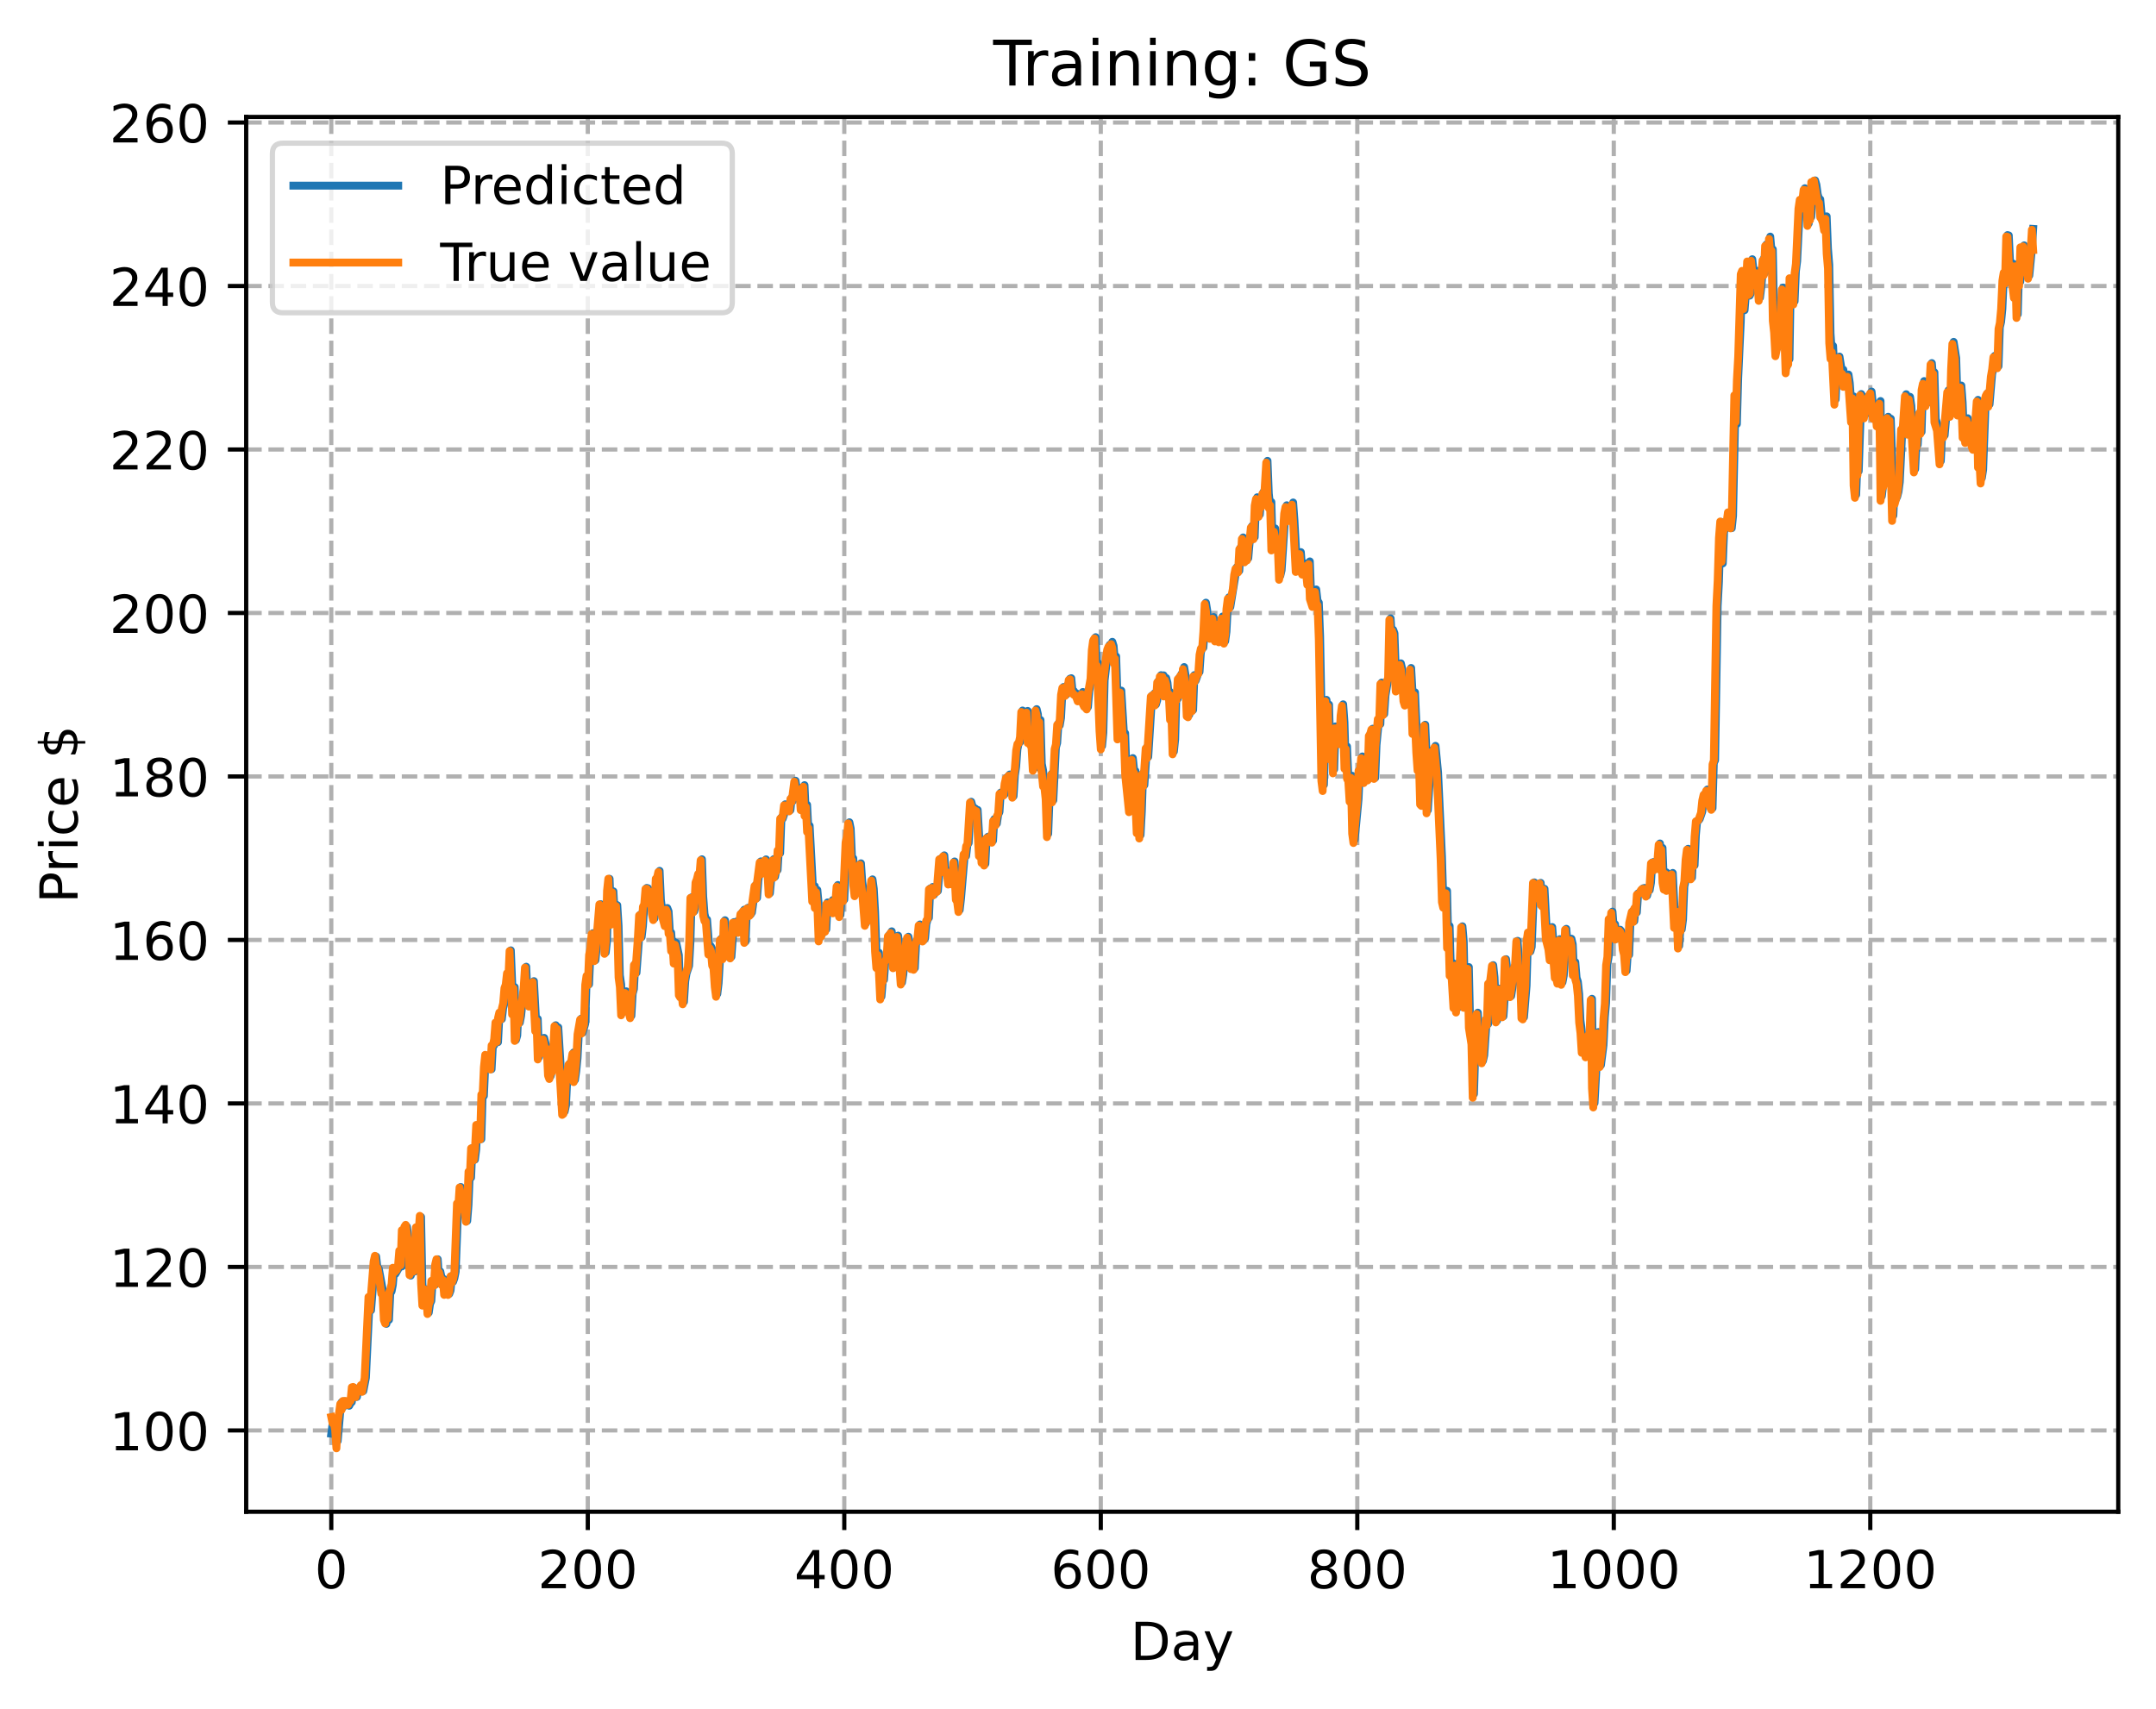 <?xml version="1.0" encoding="utf-8" standalone="no"?>
<!DOCTYPE svg PUBLIC "-//W3C//DTD SVG 1.1//EN"
  "http://www.w3.org/Graphics/SVG/1.1/DTD/svg11.dtd">
<!-- Created with matplotlib (https://matplotlib.org/) -->
<svg height="325.986pt" version="1.1" viewBox="0 0 411.286 325.986" width="411.286pt" xmlns="http://www.w3.org/2000/svg" xmlns:xlink="http://www.w3.org/1999/xlink">
 <defs>
  <style type="text/css">
*{stroke-linecap:butt;stroke-linejoin:round;}
  </style>
 </defs>
 <g id="figure_1">
  <g id="patch_1">
   <path d="M 0 325.986 
L 411.286 325.986 
L 411.286 0 
L 0 0 
z
" style="fill:#ffffff;"/>
  </g>
  <g id="axes_1">
   <g id="patch_2">
    <path d="M 46.966 288.43 
L 404.086 288.43 
L 404.086 22.318 
L 46.966 22.318 
z
" style="fill:#ffffff;"/>
   </g>
   <g id="matplotlib.axis_1">
    <g id="xtick_1">
     <g id="line2d_1">
      <path clip-path="url(#p0eb6f709f7)" d="M 63.198 288.43 
L 63.198 22.318 
" style="fill:none;stroke:#b0b0b0;stroke-dasharray:2.96,1.28;stroke-dashoffset:0;stroke-width:0.8;"/>
     </g>
     <g id="line2d_2">
      <defs>
       <path d="M 0 0 
L 0 3.5 
" id="m914aa91095" style="stroke:#000000;stroke-width:0.8;"/>
      </defs>
      <g>
       <use style="stroke:#000000;stroke-width:0.8;" x="63.198" xlink:href="#m914aa91095" y="288.43"/>
      </g>
     </g>
     <g id="text_1">
      <!-- 0 -->
      <defs>
       <path d="M 31.781 66.406 
Q 24.172 66.406 20.328 58.906 
Q 16.5 51.422 16.5 36.375 
Q 16.5 21.391 20.328 13.891 
Q 24.172 6.391 31.781 6.391 
Q 39.453 6.391 43.281 13.891 
Q 47.125 21.391 47.125 36.375 
Q 47.125 51.422 43.281 58.906 
Q 39.453 66.406 31.781 66.406 
z
M 31.781 74.219 
Q 44.047 74.219 50.516 64.516 
Q 56.984 54.828 56.984 36.375 
Q 56.984 17.969 50.516 8.266 
Q 44.047 -1.422 31.781 -1.422 
Q 19.531 -1.422 13.062 8.266 
Q 6.594 17.969 6.594 36.375 
Q 6.594 54.828 13.062 64.516 
Q 19.531 74.219 31.781 74.219 
z
" id="DejaVuSans-48"/>
      </defs>
      <g transform="translate(60.017 303.029)scale(0.1 -0.1)">
       <use xlink:href="#DejaVuSans-48"/>
      </g>
     </g>
    </g>
    <g id="xtick_2">
     <g id="line2d_3">
      <path clip-path="url(#p0eb6f709f7)" d="M 112.129 288.43 
L 112.129 22.318 
" style="fill:none;stroke:#b0b0b0;stroke-dasharray:2.96,1.28;stroke-dashoffset:0;stroke-width:0.8;"/>
     </g>
     <g id="line2d_4">
      <g>
       <use style="stroke:#000000;stroke-width:0.8;" x="112.129" xlink:href="#m914aa91095" y="288.43"/>
      </g>
     </g>
     <g id="text_2">
      <!-- 200 -->
      <defs>
       <path d="M 19.188 8.297 
L 53.609 8.297 
L 53.609 0 
L 7.328 0 
L 7.328 8.297 
Q 12.938 14.109 22.625 23.891 
Q 32.328 33.688 34.812 36.531 
Q 39.547 41.844 41.422 45.531 
Q 43.312 49.219 43.312 52.781 
Q 43.312 58.594 39.234 62.25 
Q 35.156 65.922 28.609 65.922 
Q 23.969 65.922 18.812 64.312 
Q 13.672 62.703 7.812 59.422 
L 7.812 69.391 
Q 13.766 71.781 18.938 73 
Q 24.125 74.219 28.422 74.219 
Q 39.75 74.219 46.484 68.547 
Q 53.219 62.891 53.219 53.422 
Q 53.219 48.922 51.531 44.891 
Q 49.859 40.875 45.406 35.406 
Q 44.188 33.984 37.641 27.219 
Q 31.109 20.453 19.188 8.297 
z
" id="DejaVuSans-50"/>
      </defs>
      <g transform="translate(102.585 303.029)scale(0.1 -0.1)">
       <use xlink:href="#DejaVuSans-50"/>
       <use x="63.623" xlink:href="#DejaVuSans-48"/>
       <use x="127.246" xlink:href="#DejaVuSans-48"/>
      </g>
     </g>
    </g>
    <g id="xtick_3">
     <g id="line2d_5">
      <path clip-path="url(#p0eb6f709f7)" d="M 161.06 288.43 
L 161.06 22.318 
" style="fill:none;stroke:#b0b0b0;stroke-dasharray:2.96,1.28;stroke-dashoffset:0;stroke-width:0.8;"/>
     </g>
     <g id="line2d_6">
      <g>
       <use style="stroke:#000000;stroke-width:0.8;" x="161.06" xlink:href="#m914aa91095" y="288.43"/>
      </g>
     </g>
     <g id="text_3">
      <!-- 400 -->
      <defs>
       <path d="M 37.797 64.312 
L 12.891 25.391 
L 37.797 25.391 
z
M 35.203 72.906 
L 47.609 72.906 
L 47.609 25.391 
L 58.016 25.391 
L 58.016 17.188 
L 47.609 17.188 
L 47.609 0 
L 37.797 0 
L 37.797 17.188 
L 4.891 17.188 
L 4.891 26.703 
z
" id="DejaVuSans-52"/>
      </defs>
      <g transform="translate(151.516 303.029)scale(0.1 -0.1)">
       <use xlink:href="#DejaVuSans-52"/>
       <use x="63.623" xlink:href="#DejaVuSans-48"/>
       <use x="127.246" xlink:href="#DejaVuSans-48"/>
      </g>
     </g>
    </g>
    <g id="xtick_4">
     <g id="line2d_7">
      <path clip-path="url(#p0eb6f709f7)" d="M 209.99 288.43 
L 209.99 22.318 
" style="fill:none;stroke:#b0b0b0;stroke-dasharray:2.96,1.28;stroke-dashoffset:0;stroke-width:0.8;"/>
     </g>
     <g id="line2d_8">
      <g>
       <use style="stroke:#000000;stroke-width:0.8;" x="209.99" xlink:href="#m914aa91095" y="288.43"/>
      </g>
     </g>
     <g id="text_4">
      <!-- 600 -->
      <defs>
       <path d="M 33.016 40.375 
Q 26.375 40.375 22.484 35.828 
Q 18.609 31.297 18.609 23.391 
Q 18.609 15.531 22.484 10.953 
Q 26.375 6.391 33.016 6.391 
Q 39.656 6.391 43.531 10.953 
Q 47.406 15.531 47.406 23.391 
Q 47.406 31.297 43.531 35.828 
Q 39.656 40.375 33.016 40.375 
z
M 52.594 71.297 
L 52.594 62.312 
Q 48.875 64.062 45.094 64.984 
Q 41.312 65.922 37.594 65.922 
Q 27.828 65.922 22.672 59.328 
Q 17.531 52.734 16.797 39.406 
Q 19.672 43.656 24.016 45.922 
Q 28.375 48.188 33.594 48.188 
Q 44.578 48.188 50.953 41.516 
Q 57.328 34.859 57.328 23.391 
Q 57.328 12.156 50.688 5.359 
Q 44.047 -1.422 33.016 -1.422 
Q 20.359 -1.422 13.672 8.266 
Q 6.984 17.969 6.984 36.375 
Q 6.984 53.656 15.188 63.938 
Q 23.391 74.219 37.203 74.219 
Q 40.922 74.219 44.703 73.484 
Q 48.484 72.75 52.594 71.297 
z
" id="DejaVuSans-54"/>
      </defs>
      <g transform="translate(200.446 303.029)scale(0.1 -0.1)">
       <use xlink:href="#DejaVuSans-54"/>
       <use x="63.623" xlink:href="#DejaVuSans-48"/>
       <use x="127.246" xlink:href="#DejaVuSans-48"/>
      </g>
     </g>
    </g>
    <g id="xtick_5">
     <g id="line2d_9">
      <path clip-path="url(#p0eb6f709f7)" d="M 258.921 288.43 
L 258.921 22.318 
" style="fill:none;stroke:#b0b0b0;stroke-dasharray:2.96,1.28;stroke-dashoffset:0;stroke-width:0.8;"/>
     </g>
     <g id="line2d_10">
      <g>
       <use style="stroke:#000000;stroke-width:0.8;" x="258.921" xlink:href="#m914aa91095" y="288.43"/>
      </g>
     </g>
     <g id="text_5">
      <!-- 800 -->
      <defs>
       <path d="M 31.781 34.625 
Q 24.75 34.625 20.719 30.859 
Q 16.703 27.094 16.703 20.516 
Q 16.703 13.922 20.719 10.156 
Q 24.75 6.391 31.781 6.391 
Q 38.812 6.391 42.859 10.172 
Q 46.922 13.969 46.922 20.516 
Q 46.922 27.094 42.891 30.859 
Q 38.875 34.625 31.781 34.625 
z
M 21.922 38.812 
Q 15.578 40.375 12.031 44.719 
Q 8.5 49.078 8.5 55.328 
Q 8.5 64.062 14.719 69.141 
Q 20.953 74.219 31.781 74.219 
Q 42.672 74.219 48.875 69.141 
Q 55.078 64.062 55.078 55.328 
Q 55.078 49.078 51.531 44.719 
Q 48 40.375 41.703 38.812 
Q 48.828 37.156 52.797 32.312 
Q 56.781 27.484 56.781 20.516 
Q 56.781 9.906 50.312 4.234 
Q 43.844 -1.422 31.781 -1.422 
Q 19.734 -1.422 13.25 4.234 
Q 6.781 9.906 6.781 20.516 
Q 6.781 27.484 10.781 32.312 
Q 14.797 37.156 21.922 38.812 
z
M 18.312 54.391 
Q 18.312 48.734 21.844 45.562 
Q 25.391 42.391 31.781 42.391 
Q 38.141 42.391 41.719 45.562 
Q 45.312 48.734 45.312 54.391 
Q 45.312 60.062 41.719 63.234 
Q 38.141 66.406 31.781 66.406 
Q 25.391 66.406 21.844 63.234 
Q 18.312 60.062 18.312 54.391 
z
" id="DejaVuSans-56"/>
      </defs>
      <g transform="translate(249.377 303.029)scale(0.1 -0.1)">
       <use xlink:href="#DejaVuSans-56"/>
       <use x="63.623" xlink:href="#DejaVuSans-48"/>
       <use x="127.246" xlink:href="#DejaVuSans-48"/>
      </g>
     </g>
    </g>
    <g id="xtick_6">
     <g id="line2d_11">
      <path clip-path="url(#p0eb6f709f7)" d="M 307.851 288.43 
L 307.851 22.318 
" style="fill:none;stroke:#b0b0b0;stroke-dasharray:2.96,1.28;stroke-dashoffset:0;stroke-width:0.8;"/>
     </g>
     <g id="line2d_12">
      <g>
       <use style="stroke:#000000;stroke-width:0.8;" x="307.851" xlink:href="#m914aa91095" y="288.43"/>
      </g>
     </g>
     <g id="text_6">
      <!-- 1000 -->
      <defs>
       <path d="M 12.406 8.297 
L 28.516 8.297 
L 28.516 63.922 
L 10.984 60.406 
L 10.984 69.391 
L 28.422 72.906 
L 38.281 72.906 
L 38.281 8.297 
L 54.391 8.297 
L 54.391 0 
L 12.406 0 
z
" id="DejaVuSans-49"/>
      </defs>
      <g transform="translate(295.126 303.029)scale(0.1 -0.1)">
       <use xlink:href="#DejaVuSans-49"/>
       <use x="63.623" xlink:href="#DejaVuSans-48"/>
       <use x="127.246" xlink:href="#DejaVuSans-48"/>
       <use x="190.869" xlink:href="#DejaVuSans-48"/>
      </g>
     </g>
    </g>
    <g id="xtick_7">
     <g id="line2d_13">
      <path clip-path="url(#p0eb6f709f7)" d="M 356.782 288.43 
L 356.782 22.318 
" style="fill:none;stroke:#b0b0b0;stroke-dasharray:2.96,1.28;stroke-dashoffset:0;stroke-width:0.8;"/>
     </g>
     <g id="line2d_14">
      <g>
       <use style="stroke:#000000;stroke-width:0.8;" x="356.782" xlink:href="#m914aa91095" y="288.43"/>
      </g>
     </g>
     <g id="text_7">
      <!-- 1200 -->
      <g transform="translate(344.057 303.029)scale(0.1 -0.1)">
       <use xlink:href="#DejaVuSans-49"/>
       <use x="63.623" xlink:href="#DejaVuSans-50"/>
       <use x="127.246" xlink:href="#DejaVuSans-48"/>
       <use x="190.869" xlink:href="#DejaVuSans-48"/>
      </g>
     </g>
    </g>
    <g id="text_8">
     <!-- Day -->
     <defs>
      <path d="M 19.672 64.797 
L 19.672 8.109 
L 31.594 8.109 
Q 46.688 8.109 53.688 14.938 
Q 60.688 21.781 60.688 36.531 
Q 60.688 51.172 53.688 57.984 
Q 46.688 64.797 31.594 64.797 
z
M 9.812 72.906 
L 30.078 72.906 
Q 51.266 72.906 61.172 64.094 
Q 71.094 55.281 71.094 36.531 
Q 71.094 17.672 61.125 8.828 
Q 51.172 0 30.078 0 
L 9.812 0 
z
" id="DejaVuSans-68"/>
      <path d="M 34.281 27.484 
Q 23.391 27.484 19.188 25 
Q 14.984 22.516 14.984 16.5 
Q 14.984 11.719 18.141 8.906 
Q 21.297 6.109 26.703 6.109 
Q 34.188 6.109 38.703 11.406 
Q 43.219 16.703 43.219 25.484 
L 43.219 27.484 
z
M 52.203 31.203 
L 52.203 0 
L 43.219 0 
L 43.219 8.297 
Q 40.141 3.328 35.547 0.953 
Q 30.953 -1.422 24.312 -1.422 
Q 15.922 -1.422 10.953 3.297 
Q 6 8.016 6 15.922 
Q 6 25.141 12.172 29.828 
Q 18.359 34.516 30.609 34.516 
L 43.219 34.516 
L 43.219 35.406 
Q 43.219 41.609 39.141 45 
Q 35.062 48.391 27.688 48.391 
Q 23 48.391 18.547 47.266 
Q 14.109 46.141 10.016 43.891 
L 10.016 52.203 
Q 14.938 54.109 19.578 55.047 
Q 24.219 56 28.609 56 
Q 40.484 56 46.344 49.844 
Q 52.203 43.703 52.203 31.203 
z
" id="DejaVuSans-97"/>
      <path d="M 32.172 -5.078 
Q 28.375 -14.844 24.75 -17.812 
Q 21.141 -20.797 15.094 -20.797 
L 7.906 -20.797 
L 7.906 -13.281 
L 13.188 -13.281 
Q 16.891 -13.281 18.938 -11.516 
Q 21 -9.766 23.484 -3.219 
L 25.094 0.875 
L 2.984 54.688 
L 12.5 54.688 
L 29.594 11.922 
L 46.688 54.688 
L 56.203 54.688 
z
" id="DejaVuSans-121"/>
     </defs>
     <g transform="translate(215.652 316.707)scale(0.1 -0.1)">
      <use xlink:href="#DejaVuSans-68"/>
      <use x="77.002" xlink:href="#DejaVuSans-97"/>
      <use x="138.281" xlink:href="#DejaVuSans-121"/>
     </g>
    </g>
   </g>
   <g id="matplotlib.axis_2">
    <g id="ytick_1">
     <g id="line2d_15">
      <path clip-path="url(#p0eb6f709f7)" d="M 46.966 272.918 
L 404.086 272.918 
" style="fill:none;stroke:#b0b0b0;stroke-dasharray:2.96,1.28;stroke-dashoffset:0;stroke-width:0.8;"/>
     </g>
     <g id="line2d_16">
      <defs>
       <path d="M 0 0 
L -3.5 0 
" id="m73ee4f0792" style="stroke:#000000;stroke-width:0.8;"/>
      </defs>
      <g>
       <use style="stroke:#000000;stroke-width:0.8;" x="46.966" xlink:href="#m73ee4f0792" y="272.918"/>
      </g>
     </g>
     <g id="text_9">
      <!-- 100 -->
      <g transform="translate(20.878 276.718)scale(0.1 -0.1)">
       <use xlink:href="#DejaVuSans-49"/>
       <use x="63.623" xlink:href="#DejaVuSans-48"/>
       <use x="127.246" xlink:href="#DejaVuSans-48"/>
      </g>
     </g>
    </g>
    <g id="ytick_2">
     <g id="line2d_17">
      <path clip-path="url(#p0eb6f709f7)" d="M 46.966 241.725 
L 404.086 241.725 
" style="fill:none;stroke:#b0b0b0;stroke-dasharray:2.96,1.28;stroke-dashoffset:0;stroke-width:0.8;"/>
     </g>
     <g id="line2d_18">
      <g>
       <use style="stroke:#000000;stroke-width:0.8;" x="46.966" xlink:href="#m73ee4f0792" y="241.725"/>
      </g>
     </g>
     <g id="text_10">
      <!-- 120 -->
      <g transform="translate(20.878 245.525)scale(0.1 -0.1)">
       <use xlink:href="#DejaVuSans-49"/>
       <use x="63.623" xlink:href="#DejaVuSans-50"/>
       <use x="127.246" xlink:href="#DejaVuSans-48"/>
      </g>
     </g>
    </g>
    <g id="ytick_3">
     <g id="line2d_19">
      <path clip-path="url(#p0eb6f709f7)" d="M 46.966 210.532 
L 404.086 210.532 
" style="fill:none;stroke:#b0b0b0;stroke-dasharray:2.96,1.28;stroke-dashoffset:0;stroke-width:0.8;"/>
     </g>
     <g id="line2d_20">
      <g>
       <use style="stroke:#000000;stroke-width:0.8;" x="46.966" xlink:href="#m73ee4f0792" y="210.532"/>
      </g>
     </g>
     <g id="text_11">
      <!-- 140 -->
      <g transform="translate(20.878 214.332)scale(0.1 -0.1)">
       <use xlink:href="#DejaVuSans-49"/>
       <use x="63.623" xlink:href="#DejaVuSans-52"/>
       <use x="127.246" xlink:href="#DejaVuSans-48"/>
      </g>
     </g>
    </g>
    <g id="ytick_4">
     <g id="line2d_21">
      <path clip-path="url(#p0eb6f709f7)" d="M 46.966 179.339 
L 404.086 179.339 
" style="fill:none;stroke:#b0b0b0;stroke-dasharray:2.96,1.28;stroke-dashoffset:0;stroke-width:0.8;"/>
     </g>
     <g id="line2d_22">
      <g>
       <use style="stroke:#000000;stroke-width:0.8;" x="46.966" xlink:href="#m73ee4f0792" y="179.339"/>
      </g>
     </g>
     <g id="text_12">
      <!-- 160 -->
      <g transform="translate(20.878 183.139)scale(0.1 -0.1)">
       <use xlink:href="#DejaVuSans-49"/>
       <use x="63.623" xlink:href="#DejaVuSans-54"/>
       <use x="127.246" xlink:href="#DejaVuSans-48"/>
      </g>
     </g>
    </g>
    <g id="ytick_5">
     <g id="line2d_23">
      <path clip-path="url(#p0eb6f709f7)" d="M 46.966 148.146 
L 404.086 148.146 
" style="fill:none;stroke:#b0b0b0;stroke-dasharray:2.96,1.28;stroke-dashoffset:0;stroke-width:0.8;"/>
     </g>
     <g id="line2d_24">
      <g>
       <use style="stroke:#000000;stroke-width:0.8;" x="46.966" xlink:href="#m73ee4f0792" y="148.146"/>
      </g>
     </g>
     <g id="text_13">
      <!-- 180 -->
      <g transform="translate(20.878 151.946)scale(0.1 -0.1)">
       <use xlink:href="#DejaVuSans-49"/>
       <use x="63.623" xlink:href="#DejaVuSans-56"/>
       <use x="127.246" xlink:href="#DejaVuSans-48"/>
      </g>
     </g>
    </g>
    <g id="ytick_6">
     <g id="line2d_25">
      <path clip-path="url(#p0eb6f709f7)" d="M 46.966 116.953 
L 404.086 116.953 
" style="fill:none;stroke:#b0b0b0;stroke-dasharray:2.96,1.28;stroke-dashoffset:0;stroke-width:0.8;"/>
     </g>
     <g id="line2d_26">
      <g>
       <use style="stroke:#000000;stroke-width:0.8;" x="46.966" xlink:href="#m73ee4f0792" y="116.953"/>
      </g>
     </g>
     <g id="text_14">
      <!-- 200 -->
      <g transform="translate(20.878 120.753)scale(0.1 -0.1)">
       <use xlink:href="#DejaVuSans-50"/>
       <use x="63.623" xlink:href="#DejaVuSans-48"/>
       <use x="127.246" xlink:href="#DejaVuSans-48"/>
      </g>
     </g>
    </g>
    <g id="ytick_7">
     <g id="line2d_27">
      <path clip-path="url(#p0eb6f709f7)" d="M 46.966 85.76 
L 404.086 85.76 
" style="fill:none;stroke:#b0b0b0;stroke-dasharray:2.96,1.28;stroke-dashoffset:0;stroke-width:0.8;"/>
     </g>
     <g id="line2d_28">
      <g>
       <use style="stroke:#000000;stroke-width:0.8;" x="46.966" xlink:href="#m73ee4f0792" y="85.76"/>
      </g>
     </g>
     <g id="text_15">
      <!-- 220 -->
      <g transform="translate(20.878 89.56)scale(0.1 -0.1)">
       <use xlink:href="#DejaVuSans-50"/>
       <use x="63.623" xlink:href="#DejaVuSans-50"/>
       <use x="127.246" xlink:href="#DejaVuSans-48"/>
      </g>
     </g>
    </g>
    <g id="ytick_8">
     <g id="line2d_29">
      <path clip-path="url(#p0eb6f709f7)" d="M 46.966 54.567 
L 404.086 54.567 
" style="fill:none;stroke:#b0b0b0;stroke-dasharray:2.96,1.28;stroke-dashoffset:0;stroke-width:0.8;"/>
     </g>
     <g id="line2d_30">
      <g>
       <use style="stroke:#000000;stroke-width:0.8;" x="46.966" xlink:href="#m73ee4f0792" y="54.567"/>
      </g>
     </g>
     <g id="text_16">
      <!-- 240 -->
      <g transform="translate(20.878 58.367)scale(0.1 -0.1)">
       <use xlink:href="#DejaVuSans-50"/>
       <use x="63.623" xlink:href="#DejaVuSans-52"/>
       <use x="127.246" xlink:href="#DejaVuSans-48"/>
      </g>
     </g>
    </g>
    <g id="ytick_9">
     <g id="line2d_31">
      <path clip-path="url(#p0eb6f709f7)" d="M 46.966 23.374 
L 404.086 23.374 
" style="fill:none;stroke:#b0b0b0;stroke-dasharray:2.96,1.28;stroke-dashoffset:0;stroke-width:0.8;"/>
     </g>
     <g id="line2d_32">
      <g>
       <use style="stroke:#000000;stroke-width:0.8;" x="46.966" xlink:href="#m73ee4f0792" y="23.374"/>
      </g>
     </g>
     <g id="text_17">
      <!-- 260 -->
      <g transform="translate(20.878 27.174)scale(0.1 -0.1)">
       <use xlink:href="#DejaVuSans-50"/>
       <use x="63.623" xlink:href="#DejaVuSans-54"/>
       <use x="127.246" xlink:href="#DejaVuSans-48"/>
      </g>
     </g>
    </g>
    <g id="text_18">
     <!-- Price $ -->
     <defs>
      <path d="M 19.672 64.797 
L 19.672 37.406 
L 32.078 37.406 
Q 38.969 37.406 42.719 40.969 
Q 46.484 44.531 46.484 51.125 
Q 46.484 57.672 42.719 61.234 
Q 38.969 64.797 32.078 64.797 
z
M 9.812 72.906 
L 32.078 72.906 
Q 44.344 72.906 50.609 67.359 
Q 56.891 61.812 56.891 51.125 
Q 56.891 40.328 50.609 34.812 
Q 44.344 29.297 32.078 29.297 
L 19.672 29.297 
L 19.672 0 
L 9.812 0 
z
" id="DejaVuSans-80"/>
      <path d="M 41.109 46.297 
Q 39.594 47.172 37.812 47.578 
Q 36.031 48 33.891 48 
Q 26.266 48 22.188 43.047 
Q 18.109 38.094 18.109 28.812 
L 18.109 0 
L 9.078 0 
L 9.078 54.688 
L 18.109 54.688 
L 18.109 46.188 
Q 20.953 51.172 25.484 53.578 
Q 30.031 56 36.531 56 
Q 37.453 56 38.578 55.875 
Q 39.703 55.766 41.062 55.516 
z
" id="DejaVuSans-114"/>
      <path d="M 9.422 54.688 
L 18.406 54.688 
L 18.406 0 
L 9.422 0 
z
M 9.422 75.984 
L 18.406 75.984 
L 18.406 64.594 
L 9.422 64.594 
z
" id="DejaVuSans-105"/>
      <path d="M 48.781 52.594 
L 48.781 44.188 
Q 44.969 46.297 41.141 47.344 
Q 37.312 48.391 33.406 48.391 
Q 24.656 48.391 19.812 42.844 
Q 14.984 37.312 14.984 27.297 
Q 14.984 17.281 19.812 11.734 
Q 24.656 6.203 33.406 6.203 
Q 37.312 6.203 41.141 7.25 
Q 44.969 8.297 48.781 10.406 
L 48.781 2.094 
Q 45.016 0.344 40.984 -0.531 
Q 36.969 -1.422 32.422 -1.422 
Q 20.062 -1.422 12.781 6.344 
Q 5.516 14.109 5.516 27.297 
Q 5.516 40.672 12.859 48.328 
Q 20.219 56 33.016 56 
Q 37.156 56 41.109 55.141 
Q 45.062 54.297 48.781 52.594 
z
" id="DejaVuSans-99"/>
      <path d="M 56.203 29.594 
L 56.203 25.203 
L 14.891 25.203 
Q 15.484 15.922 20.484 11.062 
Q 25.484 6.203 34.422 6.203 
Q 39.594 6.203 44.453 7.469 
Q 49.312 8.734 54.109 11.281 
L 54.109 2.781 
Q 49.266 0.734 44.188 -0.344 
Q 39.109 -1.422 33.891 -1.422 
Q 20.797 -1.422 13.156 6.188 
Q 5.516 13.812 5.516 26.812 
Q 5.516 40.234 12.766 48.109 
Q 20.016 56 32.328 56 
Q 43.359 56 49.781 48.891 
Q 56.203 41.797 56.203 29.594 
z
M 47.219 32.234 
Q 47.125 39.594 43.094 43.984 
Q 39.062 48.391 32.422 48.391 
Q 24.906 48.391 20.391 44.141 
Q 15.875 39.891 15.188 32.172 
z
" id="DejaVuSans-101"/>
      <path id="DejaVuSans-32"/>
      <path d="M 33.797 -14.703 
L 28.906 -14.703 
L 28.859 0 
Q 23.734 0.094 18.609 1.188 
Q 13.484 2.297 8.297 4.5 
L 8.297 13.281 
Q 13.281 10.156 18.375 8.562 
Q 23.484 6.984 28.906 6.938 
L 28.906 29.203 
Q 18.109 30.953 13.203 35.156 
Q 8.297 39.359 8.297 46.688 
Q 8.297 54.641 13.625 59.219 
Q 18.953 63.812 28.906 64.5 
L 28.906 75.984 
L 33.797 75.984 
L 33.797 64.656 
Q 38.328 64.453 42.578 63.688 
Q 46.828 62.938 50.875 61.625 
L 50.875 53.078 
Q 46.828 55.125 42.547 56.25 
Q 38.281 57.375 33.797 57.562 
L 33.797 36.719 
Q 44.875 35.016 50.094 30.609 
Q 55.328 26.219 55.328 18.609 
Q 55.328 10.359 49.781 5.594 
Q 44.234 0.828 33.797 0.094 
z
M 28.906 37.594 
L 28.906 57.625 
Q 23.25 56.984 20.266 54.391 
Q 17.281 51.812 17.281 47.516 
Q 17.281 43.312 20.031 40.969 
Q 22.797 38.625 28.906 37.594 
z
M 33.797 28.219 
L 33.797 7.078 
Q 39.984 7.906 43.141 10.594 
Q 46.297 13.281 46.297 17.672 
Q 46.297 21.969 43.281 24.5 
Q 40.281 27.047 33.797 28.219 
z
" id="DejaVuSans-36"/>
     </defs>
     <g transform="translate(14.798 172.342)rotate(-90)scale(0.1 -0.1)">
      <use xlink:href="#DejaVuSans-80"/>
      <use x="58.553" xlink:href="#DejaVuSans-114"/>
      <use x="99.666" xlink:href="#DejaVuSans-105"/>
      <use x="127.449" xlink:href="#DejaVuSans-99"/>
      <use x="182.43" xlink:href="#DejaVuSans-101"/>
      <use x="243.953" xlink:href="#DejaVuSans-32"/>
      <use x="275.74" xlink:href="#DejaVuSans-36"/>
     </g>
    </g>
   </g>
   <g id="line2d_33">
    <path clip-path="url(#p0eb6f709f7)" d="M 63.198 273.544 
L 63.443 271.672 
L 63.688 272.072 
L 63.932 271.726 
L 64.177 272.17 
L 64.422 274.933 
L 64.911 269.332 
L 65.156 267.545 
L 65.4 268.521 
L 65.645 267.349 
L 65.89 268.142 
L 66.134 267.472 
L 66.379 267.969 
L 66.623 268.208 
L 66.868 267.724 
L 67.113 267.511 
L 67.357 265.005 
L 67.602 264.779 
L 68.091 266.528 
L 68.336 265.228 
L 68.581 264.91 
L 68.825 264.944 
L 69.07 264.194 
L 69.315 265.399 
L 69.804 262.871 
L 70.538 247.488 
L 70.783 250.006 
L 71.517 240.734 
L 71.761 239.738 
L 72.006 241.965 
L 72.251 242.015 
L 73.229 247.223 
L 73.474 252.041 
L 73.718 252.587 
L 73.963 249.48 
L 74.208 251.823 
L 74.452 246.764 
L 74.697 246.406 
L 74.942 245.134 
L 75.186 242.162 
L 75.431 243.063 
L 76.165 241.784 
L 76.41 238.839 
L 76.654 241.636 
L 76.899 234.849 
L 77.144 237.125 
L 77.388 234.121 
L 77.633 234.043 
L 78.122 237.532 
L 78.367 243.375 
L 78.611 242.084 
L 79.101 242.617 
L 79.59 234.426 
L 79.835 236.747 
L 80.079 235.386 
L 80.324 232.185 
L 80.569 244.754 
L 80.813 248.627 
L 81.058 247.759 
L 81.303 245.993 
L 81.547 247.063 
L 81.792 250.448 
L 82.037 248.761 
L 82.281 248.223 
L 82.526 244.368 
L 82.771 244.652 
L 83.015 245.13 
L 83.26 241.246 
L 83.505 240.257 
L 83.749 243.942 
L 83.994 242.585 
L 84.483 244.921 
L 84.728 244.062 
L 84.972 246.847 
L 85.217 245.987 
L 85.462 245.984 
L 85.706 246.861 
L 85.951 246.218 
L 86.196 243.447 
L 86.44 244.549 
L 86.685 243.855 
L 86.93 242.627 
L 87.419 229.716 
L 87.664 230.353 
L 87.908 226.468 
L 88.398 229.773 
L 88.887 231.178 
L 89.132 232.936 
L 89.376 229.834 
L 89.621 223.634 
L 89.866 224.682 
L 90.11 219.044 
L 90.355 219.63 
L 90.599 221.257 
L 90.844 219.339 
L 91.089 214.666 
L 91.333 215.004 
L 91.823 217.33 
L 92.067 208.841 
L 92.312 209.094 
L 92.557 203.486 
L 92.801 201.413 
L 93.046 201.883 
L 93.535 203.545 
L 93.78 203.993 
L 94.025 199.4 
L 94.269 199.433 
L 94.514 198.205 
L 94.759 195.122 
L 95.003 198.839 
L 95.248 194.1 
L 95.493 193.271 
L 95.737 194.436 
L 95.982 192.345 
L 96.227 191.42 
L 96.471 188.449 
L 96.716 187.865 
L 96.96 185.61 
L 97.205 187.123 
L 97.45 181.32 
L 97.939 193.254 
L 98.184 188.328 
L 98.428 198.416 
L 98.673 197.57 
L 98.918 192.273 
L 99.162 195.113 
L 99.407 193.83 
L 99.652 191.405 
L 99.896 190.144 
L 100.141 188.29 
L 100.386 184.447 
L 100.63 190.051 
L 100.875 189.41 
L 101.12 191.768 
L 101.364 191.591 
L 101.609 188.422 
L 101.854 187.191 
L 102.343 196.332 
L 102.587 194.402 
L 102.832 201.69 
L 103.077 199.759 
L 103.321 200.668 
L 103.566 199.947 
L 103.811 198.016 
L 104.055 199.045 
L 104.3 200.7 
L 104.545 199.748 
L 104.789 204.721 
L 105.034 205.337 
L 105.279 204.388 
L 105.523 204.171 
L 106.013 195.604 
L 106.257 196.139 
L 106.502 196.01 
L 107.481 212.122 
L 107.725 212.062 
L 107.97 210.908 
L 108.215 205.735 
L 108.704 202.861 
L 108.948 203.855 
L 109.438 200.801 
L 109.682 206.047 
L 109.927 204.383 
L 110.172 201.929 
L 110.416 197.139 
L 110.906 194.338 
L 111.15 197.032 
L 111.64 195.327 
L 111.884 187.716 
L 112.129 186.15 
L 112.374 187.806 
L 112.618 182.027 
L 112.863 181.063 
L 113.108 178.046 
L 113.597 183.195 
L 114.086 178.136 
L 114.575 172.506 
L 114.82 176.07 
L 115.065 173.596 
L 115.309 176.656 
L 115.554 181.72 
L 115.799 179.533 
L 116.043 169.846 
L 116.288 167.668 
L 116.533 174.089 
L 116.777 176.167 
L 117.022 170.061 
L 117.267 174.649 
L 117.511 172.591 
L 117.756 172.702 
L 118.001 176.648 
L 118.245 186.062 
L 118.49 187.775 
L 118.735 193.196 
L 118.979 189.741 
L 119.224 191.97 
L 119.469 189.138 
L 119.713 192.614 
L 119.958 191.813 
L 120.447 193.81 
L 120.692 189.571 
L 120.936 188.689 
L 121.181 183.859 
L 121.426 185.587 
L 121.915 178.993 
L 122.16 174.491 
L 122.404 178.791 
L 122.649 176.703 
L 122.894 172.862 
L 123.138 172.39 
L 123.383 169.407 
L 123.628 169.479 
L 123.872 171.309 
L 124.117 169.902 
L 124.362 170.961 
L 124.606 174.134 
L 124.851 175.231 
L 125.096 172.78 
L 125.34 167.463 
L 125.585 167.318 
L 125.83 166.15 
L 126.074 171.668 
L 126.319 173.543 
L 127.053 176.313 
L 127.297 173.245 
L 127.542 173.872 
L 127.787 177.81 
L 128.031 177.923 
L 128.276 181.074 
L 128.521 179.615 
L 128.765 183.427 
L 129.01 179.888 
L 129.499 182.223 
L 129.744 189.387 
L 129.989 189.778 
L 130.233 188.875 
L 130.478 191.14 
L 130.723 187.178 
L 130.967 185.727 
L 131.457 184.26 
L 131.701 179.903 
L 131.946 171.193 
L 132.191 171.33 
L 132.435 173.865 
L 132.68 172.833 
L 132.924 168.154 
L 133.169 167.605 
L 133.414 166.563 
L 133.658 167.058 
L 133.903 163.944 
L 134.148 171.054 
L 134.392 174.327 
L 134.637 175.413 
L 134.882 175.443 
L 135.371 181.71 
L 135.616 180.54 
L 135.86 181.069 
L 136.105 183.823 
L 136.35 184.281 
L 136.594 187.82 
L 136.839 189.636 
L 137.084 187.586 
L 137.573 179.102 
L 137.818 179.9 
L 138.062 182.688 
L 138.307 175.573 
L 138.551 181.701 
L 138.796 180.944 
L 139.041 179.449 
L 139.285 180.23 
L 139.53 182.548 
L 140.019 175.931 
L 140.264 176.892 
L 140.509 175.82 
L 140.753 175.944 
L 140.998 177.729 
L 141.487 174.184 
L 141.732 176.044 
L 141.977 173.568 
L 142.221 179.649 
L 142.466 174.034 
L 142.711 173.192 
L 142.955 174.553 
L 143.2 174.474 
L 143.445 174.091 
L 144.178 168.835 
L 144.423 171.318 
L 144.668 168.033 
L 145.157 164.343 
L 145.402 166.622 
L 145.646 166.252 
L 146.136 163.962 
L 146.38 166.57 
L 146.625 165.49 
L 146.87 170.419 
L 147.114 167.741 
L 147.359 167.152 
L 147.604 163.924 
L 147.848 167.279 
L 148.093 166.037 
L 148.338 165.998 
L 148.582 161.992 
L 148.827 162.766 
L 149.072 155.949 
L 149.316 156.197 
L 149.561 155.472 
L 149.806 153.446 
L 150.05 153.944 
L 150.295 153.44 
L 150.539 153.619 
L 150.784 154.573 
L 151.029 152.173 
L 151.273 152.819 
L 151.763 148.953 
L 152.007 150.632 
L 152.252 150.311 
L 152.497 151.929 
L 152.741 150.334 
L 152.986 154.27 
L 153.231 153.062 
L 153.475 149.8 
L 153.72 155.381 
L 153.965 153.545 
L 154.209 158.359 
L 154.454 157.544 
L 155.188 171.366 
L 155.433 169.07 
L 155.677 172.688 
L 155.922 169.799 
L 156.166 172.43 
L 156.411 178.948 
L 156.656 176.094 
L 156.9 178.128 
L 157.145 176.136 
L 157.39 175.894 
L 157.634 177.308 
L 157.879 172.176 
L 158.124 173.521 
L 158.368 172.624 
L 158.613 173.175 
L 158.858 171.731 
L 159.102 173.885 
L 159.347 171.959 
L 159.592 172.014 
L 159.836 168.85 
L 160.081 173.617 
L 160.326 174.561 
L 160.57 170.65 
L 160.815 169.026 
L 161.06 171.64 
L 161.549 160.629 
L 161.794 159.511 
L 162.038 156.882 
L 162.283 158.09 
L 162.527 163.635 
L 162.772 163.758 
L 163.017 168.536 
L 163.261 170.532 
L 163.751 166.465 
L 163.995 166.339 
L 164.24 164.715 
L 164.485 168.225 
L 164.729 170.012 
L 165.219 176.119 
L 165.463 175.311 
L 165.708 175.351 
L 166.442 167.776 
L 166.687 169.573 
L 166.931 173.905 
L 167.176 181.05 
L 167.421 184.097 
L 167.665 181.761 
L 167.91 185.148 
L 168.154 190.129 
L 168.399 187.176 
L 168.644 186.941 
L 168.888 183.391 
L 169.133 183.057 
L 169.378 182.454 
L 169.622 178.372 
L 169.867 178.37 
L 170.112 177.687 
L 170.601 184.287 
L 171.09 179.358 
L 171.335 178.514 
L 171.58 180.829 
L 172.069 187.457 
L 172.314 185.968 
L 172.558 183.122 
L 172.803 183.43 
L 173.048 179.794 
L 173.292 178.721 
L 173.537 179.932 
L 173.782 184.231 
L 174.026 184.501 
L 174.271 182.651 
L 174.515 184.695 
L 174.76 180.053 
L 175.249 178.847 
L 175.494 176.378 
L 176.228 179.362 
L 176.473 178.997 
L 176.717 176.293 
L 176.962 175.42 
L 177.207 175.109 
L 177.451 169.514 
L 177.696 169.904 
L 177.941 169.218 
L 178.185 170.7 
L 178.43 169.799 
L 178.919 169.981 
L 179.409 163.843 
L 179.653 164.039 
L 179.898 163.823 
L 180.142 163.192 
L 180.387 166.307 
L 180.632 165.972 
L 180.876 166.605 
L 181.121 168.485 
L 181.366 167.448 
L 181.61 168.473 
L 181.855 168.31 
L 182.1 164.357 
L 182.344 167 
L 182.589 171.323 
L 182.834 171.663 
L 183.078 173.619 
L 183.323 171.483 
L 184.057 162.836 
L 184.302 163.325 
L 184.546 161.206 
L 184.791 160.835 
L 185.036 155.669 
L 185.28 152.969 
L 185.525 153.84 
L 185.77 155.124 
L 186.014 154.23 
L 186.259 154.894 
L 186.503 154.52 
L 186.993 162.989 
L 187.237 160.747 
L 187.482 164.329 
L 187.727 163.765 
L 187.971 164.804 
L 188.216 159.917 
L 188.461 159.65 
L 188.705 159.787 
L 188.95 159.701 
L 189.195 159.121 
L 189.439 160.394 
L 189.684 156.288 
L 189.929 157.278 
L 190.173 157.126 
L 190.418 155.418 
L 190.663 154.946 
L 190.907 151.217 
L 191.397 151.323 
L 191.641 151.556 
L 191.886 149.265 
L 192.13 148.28 
L 192.375 148.537 
L 192.62 147.765 
L 192.864 148.283 
L 193.109 147.689 
L 193.354 151.903 
L 193.598 147.975 
L 193.843 146.332 
L 194.088 142.959 
L 194.332 141.741 
L 194.577 141.614 
L 194.822 140.35 
L 195.066 135.56 
L 195.311 138.286 
L 195.556 139.576 
L 195.8 139.86 
L 196.045 135.636 
L 196.29 141.538 
L 196.534 139.777 
L 196.779 141.844 
L 197.024 142.208 
L 197.268 146.645 
L 197.513 143.234 
L 197.758 135.293 
L 198.002 136.296 
L 198.247 141.912 
L 198.491 137.361 
L 198.736 145.711 
L 198.981 146.966 
L 199.225 149.479 
L 199.47 149.646 
L 199.715 151.941 
L 199.959 159.084 
L 200.204 152.543 
L 200.449 151.123 
L 200.693 147.573 
L 200.938 152.676 
L 201.427 142.602 
L 201.672 141.754 
L 201.917 138.004 
L 202.161 138.397 
L 202.406 136.967 
L 202.651 132.28 
L 202.895 131.065 
L 203.385 132.556 
L 203.629 130.716 
L 203.874 131.219 
L 204.118 129.489 
L 204.363 129.397 
L 204.608 132.019 
L 204.852 131.823 
L 205.097 132.224 
L 205.342 132.29 
L 205.586 132.731 
L 205.831 133.41 
L 206.076 132.522 
L 206.32 132.777 
L 206.565 132.025 
L 206.81 133.892 
L 207.054 134.386 
L 207.299 134.551 
L 207.544 134.894 
L 207.788 131.846 
L 208.278 129.187 
L 208.522 123.762 
L 208.767 121.994 
L 209.012 121.567 
L 209.256 129.11 
L 209.501 126.531 
L 209.99 138.922 
L 210.235 142.336 
L 210.479 139.797 
L 210.724 129.818 
L 211.213 125.486 
L 211.458 123.706 
L 211.703 123.01 
L 211.947 123.636 
L 212.192 122.451 
L 212.437 123.23 
L 212.681 126.163 
L 212.926 125.236 
L 213.415 140.426 
L 213.905 131.759 
L 214.394 139.765 
L 214.639 139.89 
L 214.883 147.042 
L 215.617 154.214 
L 215.862 152.026 
L 216.106 144.64 
L 216.351 146.944 
L 216.596 147.074 
L 217.085 158.237 
L 217.33 153.838 
L 217.574 159.324 
L 217.819 154.768 
L 218.064 147.538 
L 218.308 149.78 
L 218.798 142.551 
L 219.042 144.415 
L 219.776 132.697 
L 220.021 133.954 
L 220.266 132.263 
L 220.51 134.41 
L 220.755 133.629 
L 221 129.914 
L 221.244 131.907 
L 221.489 128.815 
L 221.734 129.676 
L 221.978 128.849 
L 222.223 132.607 
L 222.467 129.354 
L 222.712 130.258 
L 222.957 132.716 
L 223.201 132.006 
L 223.446 136.945 
L 223.691 135.288 
L 223.935 143.389 
L 224.18 141.07 
L 224.425 132.268 
L 224.669 133.32 
L 224.914 129.336 
L 225.159 131.355 
L 225.403 128.566 
L 225.648 132.209 
L 225.893 127.264 
L 226.382 130.223 
L 226.627 136.28 
L 226.871 136.38 
L 227.116 135.165 
L 227.361 130.685 
L 227.605 135.451 
L 227.85 128.801 
L 228.094 129.861 
L 228.584 128.475 
L 228.828 128.198 
L 229.073 124.578 
L 229.318 123.466 
L 229.562 123.568 
L 229.807 120.202 
L 230.052 114.984 
L 230.296 116.475 
L 230.541 120.839 
L 230.786 119.496 
L 231.03 121.505 
L 231.52 117.732 
L 232.009 122.018 
L 232.498 118.81 
L 232.743 122.155 
L 232.988 120.373 
L 233.232 117.628 
L 233.477 120.789 
L 233.722 122.334 
L 233.966 120.521 
L 234.211 115.777 
L 234.455 113.956 
L 234.7 115.828 
L 235.923 108.236 
L 236.168 108.747 
L 236.413 108.899 
L 236.657 104.45 
L 236.902 106.736 
L 237.147 102.538 
L 237.391 103.438 
L 237.636 106.991 
L 237.881 104.339 
L 238.125 106.503 
L 238.37 103.657 
L 238.615 102.751 
L 238.859 100.349 
L 239.349 102.483 
L 239.593 96.057 
L 239.838 94.872 
L 240.327 98.18 
L 240.572 95.323 
L 240.816 96.345 
L 241.061 93.826 
L 241.306 95.978 
L 241.795 87.924 
L 242.04 94.16 
L 242.284 96.462 
L 242.529 95.772 
L 242.774 104.328 
L 243.263 100.817 
L 243.752 103.902 
L 243.997 103.574 
L 244.242 109.829 
L 244.486 108.802 
L 245.22 97.664 
L 245.465 96.399 
L 245.709 99.045 
L 245.954 97.021 
L 246.199 97.08 
L 246.443 98.552 
L 246.688 95.87 
L 246.933 99.263 
L 247.422 108.457 
L 247.667 106.622 
L 248.156 105.338 
L 248.401 108.541 
L 248.645 109.088 
L 249.135 107.504 
L 249.379 108.452 
L 249.624 110.967 
L 249.869 107.112 
L 250.113 113.584 
L 250.358 114.593 
L 250.603 115.087 
L 250.847 113.263 
L 251.092 112.463 
L 251.337 114.622 
L 251.581 114.964 
L 251.826 121.319 
L 252.315 147.58 
L 252.56 149.731 
L 253.049 133.523 
L 253.294 135.709 
L 253.538 134.434 
L 253.783 143.983 
L 254.028 140.502 
L 254.272 139.528 
L 254.517 146.765 
L 254.762 138.593 
L 255.006 138.791 
L 255.251 138.579 
L 255.496 139.531 
L 255.74 141.563 
L 255.985 136.178 
L 256.23 134.378 
L 256.474 137.798 
L 256.719 146.221 
L 256.964 142.416 
L 257.208 148.074 
L 257.453 148.572 
L 257.697 152.443 
L 257.942 148.006 
L 258.187 158.463 
L 258.431 160.208 
L 259.165 152.443 
L 259.41 146.771 
L 259.655 147.344 
L 259.899 144.323 
L 260.144 146.125 
L 260.389 148.979 
L 260.878 146.281 
L 261.123 148.601 
L 261.367 140.124 
L 261.612 139.975 
L 261.857 139.03 
L 262.101 139.376 
L 262.346 148.385 
L 262.591 142.124 
L 263.08 137.022 
L 263.325 138.149 
L 263.569 130.235 
L 263.814 132.657 
L 264.058 136.216 
L 264.303 132.673 
L 264.792 129.745 
L 265.037 129.194 
L 265.282 117.978 
L 265.526 122.085 
L 265.771 120.158 
L 266.016 120.828 
L 266.26 128.025 
L 266.505 131.49 
L 266.75 128.727 
L 266.994 131.358 
L 267.239 126.559 
L 267.484 127.615 
L 268.218 134.124 
L 268.462 133.398 
L 268.707 131.416 
L 268.952 132.146 
L 269.196 127.444 
L 269.441 131.79 
L 269.685 139.516 
L 269.93 132.08 
L 270.419 143.059 
L 270.664 146.412 
L 270.909 144.359 
L 271.153 152.85 
L 271.398 153.199 
L 271.887 138.271 
L 272.132 143.787 
L 272.377 154.584 
L 273.111 143.211 
L 273.355 143.997 
L 273.6 145.291 
L 273.845 142.307 
L 274.334 147.373 
L 275.068 163.311 
L 275.313 171.311 
L 275.557 172.479 
L 275.802 169.902 
L 276.046 169.961 
L 276.291 180.125 
L 276.536 176.663 
L 276.78 185.303 
L 277.025 183.645 
L 277.514 191.554 
L 277.759 183.916 
L 278.004 192.406 
L 278.248 187.561 
L 278.493 188.68 
L 278.982 176.733 
L 279.227 179.576 
L 279.472 191.684 
L 279.716 190.216 
L 279.961 184.548 
L 280.206 184.509 
L 280.45 195.56 
L 280.94 198.849 
L 281.184 208.713 
L 281.429 200.624 
L 281.918 193.209 
L 282.163 198.122 
L 282.407 199.332 
L 282.652 196.525 
L 282.897 202.399 
L 283.141 201.341 
L 283.631 194.299 
L 283.875 195.392 
L 284.12 187.498 
L 284.365 188.327 
L 284.854 184.143 
L 285.099 186.44 
L 285.343 192.169 
L 285.588 194.732 
L 285.833 193.089 
L 286.077 188.629 
L 286.322 189.376 
L 286.811 193.89 
L 287.056 190.205 
L 287.301 183.004 
L 287.545 185.053 
L 287.79 188.138 
L 288.034 188.353 
L 288.279 190.037 
L 288.768 186.908 
L 289.013 184.644 
L 289.258 183.933 
L 289.502 179.507 
L 289.992 186.347 
L 290.236 186.604 
L 290.481 194.014 
L 290.726 194.078 
L 291.215 188.063 
L 291.46 179.526 
L 291.704 177.958 
L 291.949 181.537 
L 292.194 180.666 
L 292.683 168.351 
L 292.928 171.018 
L 293.172 168.618 
L 293.417 171.378 
L 293.906 168.442 
L 294.151 172.556 
L 294.395 172.703 
L 294.64 169.57 
L 295.129 178.922 
L 295.619 180.833 
L 295.863 182.869 
L 296.108 176.878 
L 296.842 186.195 
L 297.087 186.102 
L 297.331 187.266 
L 297.576 179.186 
L 297.821 187.265 
L 298.065 187.42 
L 298.31 186.151 
L 298.555 182.827 
L 298.799 177.212 
L 299.044 180.347 
L 299.289 179.774 
L 299.533 179.917 
L 299.778 179.107 
L 300.022 180.182 
L 300.267 185.724 
L 300.512 183.558 
L 300.756 186.573 
L 301.001 187.306 
L 301.246 189.633 
L 301.49 194.632 
L 301.735 196.573 
L 301.98 200.349 
L 302.224 200.422 
L 302.469 199.78 
L 302.714 201.27 
L 302.958 198.098 
L 303.203 197.194 
L 303.448 197.445 
L 303.692 190.564 
L 303.937 207.032 
L 304.182 210.446 
L 304.916 196.906 
L 305.16 197.424 
L 305.405 203.212 
L 305.894 199.39 
L 306.139 194.112 
L 306.383 191.347 
L 306.628 184.005 
L 306.873 182.548 
L 307.117 175.223 
L 307.362 176.815 
L 307.607 173.928 
L 307.851 177.107 
L 308.096 176.333 
L 308.341 179.15 
L 308.585 178.465 
L 308.83 178.421 
L 309.075 177.385 
L 309.319 177.688 
L 309.564 178.365 
L 309.809 181.012 
L 310.053 181.912 
L 310.298 185.199 
L 310.543 181.617 
L 310.787 182.175 
L 311.032 175.851 
L 311.521 173.78 
L 311.766 175.737 
L 312.01 173.063 
L 312.255 174.084 
L 312.5 170.434 
L 312.989 170.311 
L 313.234 169.729 
L 313.478 169.469 
L 313.723 169.409 
L 313.968 169.681 
L 314.212 170.878 
L 314.457 169.92 
L 314.702 169.84 
L 314.946 168.418 
L 315.191 164.563 
L 315.436 164.46 
L 315.68 165.863 
L 315.925 164.779 
L 316.17 164.562 
L 316.414 164.002 
L 316.659 160.924 
L 316.904 165.778 
L 317.148 161.767 
L 317.393 168.208 
L 317.637 169.302 
L 317.882 166.435 
L 318.127 169.681 
L 318.616 168.953 
L 318.861 168.074 
L 319.105 166.549 
L 319.595 176.52 
L 319.839 174.372 
L 320.084 173.582 
L 320.329 180.452 
L 320.573 176.928 
L 320.818 177.326 
L 321.063 175.442 
L 321.307 169.149 
L 321.552 167.989 
L 321.797 163.786 
L 322.041 161.94 
L 322.286 164.986 
L 322.531 164.488 
L 322.775 167.447 
L 323.02 162.583 
L 323.265 165.095 
L 323.509 159.366 
L 323.754 156.614 
L 323.998 156.576 
L 324.243 156.278 
L 324.732 154.855 
L 324.977 152.472 
L 325.222 151.455 
L 325.466 152.395 
L 325.711 150.63 
L 325.956 150.956 
L 326.2 153.215 
L 326.69 154.192 
L 326.934 145.553 
L 327.179 145.052 
L 327.668 115.625 
L 327.913 110.982 
L 328.158 102.552 
L 328.402 99.592 
L 328.647 107.495 
L 328.892 101.481 
L 329.136 100.834 
L 329.381 99.713 
L 329.625 99.722 
L 329.87 97.784 
L 330.359 100.774 
L 330.604 98.426 
L 331.093 75.426 
L 331.338 80.903 
L 331.583 72.154 
L 332.072 61.396 
L 332.317 52.19 
L 332.561 51.892 
L 332.806 59.188 
L 333.54 49.931 
L 333.785 56.406 
L 334.029 55.904 
L 334.274 49.455 
L 334.763 54.244 
L 335.252 51.671 
L 335.497 53.117 
L 335.742 56.791 
L 335.986 54.841 
L 336.476 49.313 
L 336.72 52.001 
L 336.965 46.655 
L 337.21 49.288 
L 337.454 50.139 
L 337.699 45.139 
L 337.944 47.907 
L 338.188 47.568 
L 338.433 60 
L 338.922 66.579 
L 339.412 65.312 
L 339.656 63.961 
L 340.146 54.861 
L 340.635 63.277 
L 340.88 69.908 
L 341.124 68.237 
L 341.369 68.515 
L 341.613 53.419 
L 341.858 54.056 
L 342.103 55.248 
L 342.347 57.483 
L 342.592 51.736 
L 342.837 49.793 
L 343.326 39.707 
L 343.571 38.07 
L 343.815 39.692 
L 344.305 35.913 
L 344.549 36.075 
L 344.794 36.926 
L 345.039 42.638 
L 345.283 39.697 
L 345.528 41.371 
L 345.773 34.762 
L 346.017 36.85 
L 346.262 34.414 
L 346.507 35.251 
L 346.751 37.049 
L 346.996 37.945 
L 347.24 38.023 
L 347.485 40.749 
L 347.974 41.805 
L 348.219 43.311 
L 348.464 41.276 
L 348.708 47.4 
L 348.953 50.513 
L 349.198 63.622 
L 349.442 67.348 
L 349.687 65.986 
L 350.176 76.2 
L 350.421 70.817 
L 350.666 71.468 
L 350.91 68.033 
L 351.4 71.073 
L 351.644 70.529 
L 351.889 72.842 
L 352.134 71.697 
L 352.378 72.696 
L 352.623 71.452 
L 352.868 73.063 
L 353.357 79.858 
L 353.601 75.625 
L 353.846 91.247 
L 354.091 94.398 
L 354.335 88.107 
L 354.58 89.886 
L 355.069 75.179 
L 355.559 76.329 
L 355.803 79.113 
L 356.048 77.573 
L 356.293 77.14 
L 356.537 75.51 
L 357.027 74.702 
L 357.516 79.407 
L 357.761 77.651 
L 358.005 77.852 
L 358.25 80.893 
L 358.495 77.367 
L 358.739 76.511 
L 358.984 94.671 
L 359.228 92.598 
L 359.718 91.408 
L 360.207 79.511 
L 360.452 81.513 
L 360.696 79.882 
L 360.941 87.375 
L 361.186 98.362 
L 361.43 92.751 
L 361.675 95.244 
L 361.92 94.764 
L 362.164 93.823 
L 362.409 91.964 
L 362.898 81.723 
L 363.143 82.488 
L 363.632 75.213 
L 363.877 80.355 
L 364.122 82.492 
L 364.366 75.713 
L 364.611 77.464 
L 365.345 89.503 
L 365.589 84.61 
L 365.834 84.868 
L 366.079 80.559 
L 366.323 78.553 
L 366.568 82.394 
L 366.813 74.054 
L 367.057 72.709 
L 367.547 76.992 
L 367.791 76.052 
L 368.036 74.414 
L 368.281 73.855 
L 368.525 69.276 
L 368.77 72.006 
L 369.015 71.033 
L 369.259 79.948 
L 369.749 81.399 
L 370.238 87.963 
L 370.483 82.846 
L 370.727 81.722 
L 370.972 83.052 
L 371.706 74.457 
L 371.95 75.511 
L 372.195 78.966 
L 372.684 65.226 
L 373.174 68.331 
L 373.418 76.573 
L 373.663 78.647 
L 373.908 73.724 
L 374.152 73.556 
L 374.397 76.756 
L 374.642 82.962 
L 374.886 81.803 
L 375.131 83.753 
L 375.376 79.797 
L 375.62 80.897 
L 375.865 80.665 
L 376.11 81.28 
L 376.354 84.492 
L 376.599 85.128 
L 376.844 81.4 
L 377.088 79.426 
L 377.333 76.291 
L 377.577 88.468 
L 377.822 87.046 
L 378.067 91.191 
L 378.311 89.61 
L 378.801 76.357 
L 379.045 75.395 
L 379.29 74.897 
L 379.535 77.14 
L 380.024 71.408 
L 380.269 70.223 
L 380.513 67.898 
L 380.758 68.273 
L 381.003 69.458 
L 381.247 69.869 
L 381.492 62.46 
L 381.737 61.417 
L 381.981 58.906 
L 382.226 53.36 
L 382.471 51.871 
L 382.715 53.906 
L 382.96 44.849 
L 383.204 44.915 
L 383.449 50.128 
L 383.694 50.075 
L 383.938 50.28 
L 384.183 54.446 
L 384.428 56.392 
L 384.672 50.437 
L 384.917 59.969 
L 385.162 51.397 
L 385.406 53.726 
L 385.651 47.217 
L 385.896 50.573 
L 386.14 46.813 
L 386.385 51.064 
L 386.63 51.39 
L 386.874 51.172 
L 387.119 52.568 
L 387.608 47.539 
L 387.853 43.671 
L 387.853 43.671 
" style="fill:none;stroke:#1f77b4;stroke-linecap:square;stroke-width:1.5;"/>
   </g>
   <g id="line2d_34">
    <path clip-path="url(#p0eb6f709f7)" d="M 63.198 270.361 
L 63.443 271.546 
L 63.688 271.515 
L 63.932 272.778 
L 64.177 276.334 
L 64.422 271.39 
L 64.911 267.865 
L 65.156 269.019 
L 65.4 267.304 
L 65.645 268.208 
L 65.89 267.288 
L 66.134 267.834 
L 66.379 268.037 
L 66.623 267.475 
L 66.868 267.304 
L 67.113 264.684 
L 67.357 264.621 
L 67.847 266.555 
L 68.091 265.183 
L 68.336 264.933 
L 68.581 265.073 
L 68.825 264.294 
L 69.07 265.557 
L 69.559 262.921 
L 70.293 247.449 
L 70.538 250.023 
L 71.272 240.681 
L 71.517 239.604 
L 71.761 241.881 
L 72.006 241.913 
L 72.251 243.254 
L 72.74 246.841 
L 72.984 247.028 
L 73.229 251.863 
L 73.474 252.518 
L 73.718 249.165 
L 73.963 251.582 
L 74.208 246.623 
L 74.452 246.015 
L 74.697 244.985 
L 74.942 241.881 
L 75.186 242.802 
L 75.676 242.303 
L 75.92 241.601 
L 76.165 238.622 
L 76.41 241.414 
L 76.654 234.707 
L 76.899 236.703 
L 77.144 234.052 
L 77.388 233.693 
L 77.878 237.405 
L 78.122 243.285 
L 78.367 242.084 
L 78.611 242.162 
L 78.856 242.599 
L 79.345 234.161 
L 79.59 236.657 
L 79.835 235.362 
L 80.079 231.978 
L 80.324 244.876 
L 80.569 249.103 
L 81.058 246.03 
L 81.303 247.231 
L 81.547 250.709 
L 81.792 248.837 
L 82.037 248.214 
L 82.281 244.377 
L 82.526 244.704 
L 82.771 245.313 
L 83.015 241.242 
L 83.26 240.259 
L 83.505 244.205 
L 83.749 242.77 
L 83.994 243.706 
L 84.239 245.172 
L 84.483 244.221 
L 84.728 247.059 
L 84.972 246.202 
L 85.217 246.093 
L 85.462 247.075 
L 85.706 246.389 
L 85.951 243.503 
L 86.196 244.704 
L 86.44 244.065 
L 86.685 242.724 
L 87.174 229.607 
L 87.419 230.418 
L 87.664 226.566 
L 88.153 229.966 
L 88.642 231.323 
L 88.887 233.116 
L 89.132 229.935 
L 89.376 223.54 
L 89.621 224.663 
L 89.866 219.095 
L 90.11 219.485 
L 90.355 221.372 
L 90.599 219.391 
L 90.844 214.634 
L 91.089 215.009 
L 91.333 216.568 
L 91.578 217.411 
L 91.823 208.832 
L 92.067 208.957 
L 92.312 203.592 
L 92.557 201.253 
L 92.801 201.861 
L 93.291 203.576 
L 93.535 204.06 
L 93.78 199.459 
L 94.025 199.381 
L 94.269 198.274 
L 94.514 195.092 
L 94.759 198.804 
L 95.003 194.234 
L 95.248 193.189 
L 95.493 194.53 
L 95.737 192.441 
L 95.982 191.442 
L 96.227 188.526 
L 96.471 187.886 
L 96.716 185.687 
L 96.96 187.153 
L 97.205 181.445 
L 97.694 193.563 
L 97.939 188.557 
L 98.184 198.601 
L 98.428 198.055 
L 98.673 192.363 
L 98.918 195.31 
L 99.162 194.109 
L 99.407 191.536 
L 99.652 190.319 
L 99.896 188.495 
L 100.141 184.611 
L 100.386 190.288 
L 100.63 189.789 
L 100.875 192.051 
L 101.12 191.957 
L 101.364 188.666 
L 101.609 187.387 
L 102.098 196.745 
L 102.343 194.733 
L 102.587 202.142 
L 102.832 200.239 
L 103.077 201.003 
L 103.321 200.332 
L 103.566 198.305 
L 103.811 199.381 
L 104.055 201.112 
L 104.3 200.114 
L 104.545 205.214 
L 104.789 205.869 
L 105.034 204.777 
L 105.279 204.575 
L 105.768 195.778 
L 106.013 196.386 
L 106.257 196.308 
L 107.236 212.716 
L 107.481 212.529 
L 107.725 211.281 
L 107.97 205.947 
L 108.459 203.109 
L 108.704 204.122 
L 109.193 201.065 
L 109.438 206.462 
L 109.682 204.809 
L 109.927 202.157 
L 110.172 197.353 
L 110.661 194.53 
L 110.906 197.213 
L 111.395 195.513 
L 111.64 187.886 
L 111.884 186.186 
L 112.129 187.964 
L 112.374 182.178 
L 112.618 181.055 
L 112.863 178.201 
L 113.352 183.379 
L 113.597 181.336 
L 114.331 172.555 
L 114.575 176.095 
L 114.82 173.787 
L 115.065 176.719 
L 115.309 181.991 
L 115.554 179.839 
L 115.799 169.966 
L 116.043 167.658 
L 116.288 174.177 
L 116.533 176.439 
L 116.777 170.262 
L 117.022 174.785 
L 117.267 172.929 
L 117.511 172.867 
L 117.756 176.906 
L 118.001 186.498 
L 118.245 188.307 
L 118.49 193.719 
L 118.735 190.163 
L 118.979 192.347 
L 119.224 189.462 
L 119.469 192.986 
L 119.713 192.207 
L 120.203 194.265 
L 120.447 189.883 
L 120.692 188.994 
L 120.936 184.112 
L 121.181 185.843 
L 121.67 179.168 
L 121.915 174.661 
L 122.16 178.965 
L 122.404 177 
L 122.649 173.007 
L 122.894 172.539 
L 123.138 169.592 
L 123.383 169.576 
L 123.628 171.479 
L 123.872 170.122 
L 124.117 171.136 
L 124.362 174.395 
L 124.606 175.55 
L 124.851 173.054 
L 125.096 167.658 
L 125.34 167.455 
L 125.585 166.363 
L 125.83 171.884 
L 126.074 173.959 
L 126.808 176.704 
L 127.053 173.553 
L 127.297 174.13 
L 127.542 178.17 
L 127.787 178.31 
L 128.031 181.476 
L 128.276 180.026 
L 128.521 183.847 
L 128.765 180.26 
L 129.255 182.615 
L 129.499 189.898 
L 129.744 190.304 
L 129.989 189.274 
L 130.233 191.614 
L 130.478 187.512 
L 130.723 185.984 
L 131.212 184.549 
L 131.457 180.135 
L 131.701 171.323 
L 131.946 171.448 
L 132.191 174.115 
L 132.435 173.101 
L 132.68 168.375 
L 132.924 167.767 
L 133.169 166.769 
L 133.414 167.205 
L 133.658 164.133 
L 133.903 171.151 
L 134.148 174.707 
L 134.392 175.737 
L 134.637 175.768 
L 135.126 182.131 
L 135.371 180.899 
L 135.616 181.414 
L 135.86 184.252 
L 136.105 184.72 
L 136.35 188.307 
L 136.594 190.179 
L 136.839 188.011 
L 137.328 179.339 
L 137.573 180.182 
L 137.818 183.036 
L 138.062 175.83 
L 138.307 181.96 
L 138.551 181.383 
L 138.796 179.698 
L 139.041 180.509 
L 139.285 182.864 
L 139.775 176.08 
L 140.019 177.078 
L 140.264 176.049 
L 140.509 176.142 
L 140.753 177.998 
L 141.243 174.411 
L 141.487 176.298 
L 141.732 173.85 
L 141.977 179.901 
L 142.221 174.395 
L 142.466 173.35 
L 142.711 174.832 
L 142.955 174.754 
L 143.2 174.349 
L 143.934 169.046 
L 144.178 171.541 
L 144.423 168.313 
L 144.912 164.554 
L 145.157 166.8 
L 145.402 166.519 
L 145.891 164.18 
L 146.136 166.784 
L 146.38 165.771 
L 146.625 170.668 
L 146.87 168.094 
L 147.114 167.377 
L 147.359 164.164 
L 147.604 167.486 
L 147.848 166.348 
L 148.093 166.254 
L 148.338 162.261 
L 148.582 162.979 
L 148.827 156.194 
L 149.072 156.303 
L 149.316 155.695 
L 149.561 153.652 
L 149.806 154.136 
L 150.05 153.683 
L 150.295 153.839 
L 150.539 154.806 
L 150.784 152.42 
L 151.029 152.997 
L 151.518 149.129 
L 151.763 150.813 
L 152.007 150.58 
L 152.252 152.202 
L 152.497 150.658 
L 152.741 154.572 
L 152.986 153.449 
L 153.231 150.096 
L 153.475 155.68 
L 153.72 153.948 
L 153.965 158.752 
L 154.209 158.003 
L 154.943 172.025 
L 155.188 169.592 
L 155.433 173.257 
L 155.677 170.231 
L 155.922 172.914 
L 156.166 179.62 
L 156.411 176.594 
L 156.656 178.684 
L 156.9 176.61 
L 157.145 176.329 
L 157.39 177.78 
L 157.634 172.493 
L 157.879 173.881 
L 158.124 173.007 
L 158.368 173.538 
L 158.613 172.087 
L 158.858 174.255 
L 159.102 172.321 
L 159.347 172.321 
L 159.592 169.139 
L 159.836 173.912 
L 160.081 174.972 
L 160.326 170.949 
L 160.57 169.28 
L 160.815 171.947 
L 161.304 160.78 
L 161.549 159.688 
L 161.794 157.099 
L 162.038 158.269 
L 162.283 163.915 
L 162.527 164.18 
L 162.772 168.89 
L 163.017 170.995 
L 163.506 166.722 
L 163.751 166.582 
L 163.995 164.959 
L 164.24 168.5 
L 164.485 170.418 
L 164.974 176.641 
L 165.219 175.768 
L 165.463 175.752 
L 166.197 168.001 
L 166.442 169.841 
L 166.687 174.286 
L 166.931 181.585 
L 167.176 184.705 
L 167.421 182.209 
L 167.665 185.609 
L 167.91 190.694 
L 168.154 187.543 
L 168.399 187.262 
L 168.644 183.675 
L 168.888 183.332 
L 169.133 182.771 
L 169.378 178.622 
L 169.622 178.638 
L 169.867 178.014 
L 170.356 184.736 
L 170.846 179.62 
L 171.09 178.762 
L 171.335 181.086 
L 171.824 187.855 
L 172.069 186.327 
L 172.314 183.395 
L 172.558 183.706 
L 172.803 180.041 
L 173.048 178.903 
L 173.292 180.197 
L 173.537 184.58 
L 173.782 184.907 
L 174.026 182.973 
L 174.271 185.032 
L 174.515 180.353 
L 175.005 179.09 
L 175.249 176.579 
L 175.983 179.636 
L 176.228 179.293 
L 176.473 176.532 
L 176.717 175.612 
L 176.962 175.316 
L 177.207 169.685 
L 177.451 169.982 
L 177.696 169.42 
L 177.941 170.871 
L 178.185 170.044 
L 178.675 170.216 
L 179.164 163.961 
L 179.409 164.164 
L 179.653 163.993 
L 179.898 163.369 
L 180.142 166.504 
L 180.387 166.27 
L 180.632 166.847 
L 180.876 168.765 
L 181.121 167.736 
L 181.366 168.718 
L 181.61 168.593 
L 181.855 164.585 
L 182.1 167.205 
L 182.344 171.682 
L 182.589 172.056 
L 182.834 174.005 
L 183.078 171.853 
L 183.812 163.01 
L 184.057 163.525 
L 184.302 161.45 
L 184.546 161.06 
L 185.036 153.106 
L 185.28 153.98 
L 185.525 155.321 
L 185.77 154.463 
L 186.014 155.103 
L 186.259 154.759 
L 186.748 163.353 
L 186.993 161.107 
L 187.237 164.648 
L 187.482 164.148 
L 187.727 165.147 
L 187.971 160.218 
L 188.216 159.906 
L 188.461 160.109 
L 188.705 160.047 
L 188.95 159.485 
L 189.195 160.78 
L 189.439 156.647 
L 189.684 157.567 
L 189.929 157.458 
L 190.173 155.711 
L 190.418 155.212 
L 190.663 151.469 
L 190.907 151.422 
L 191.397 151.812 
L 191.641 149.535 
L 191.886 148.505 
L 192.13 148.77 
L 192.375 148.022 
L 192.62 148.536 
L 192.864 147.975 
L 193.109 152.202 
L 193.354 148.349 
L 193.598 146.587 
L 193.843 143.202 
L 194.088 141.939 
L 194.332 141.845 
L 194.577 140.629 
L 194.822 135.841 
L 195.066 138.477 
L 195.311 139.896 
L 195.556 140.208 
L 195.8 135.966 
L 196.045 141.767 
L 196.29 140.161 
L 196.534 142.173 
L 196.779 142.579 
L 197.024 147.055 
L 197.268 143.655 
L 197.513 135.56 
L 197.758 136.48 
L 198.002 142.22 
L 198.247 137.79 
L 198.491 146.166 
L 198.736 147.554 
L 198.981 150.065 
L 199.225 150.174 
L 199.47 152.451 
L 199.715 159.719 
L 199.959 152.966 
L 200.204 151.515 
L 200.449 147.866 
L 200.693 153.091 
L 201.183 142.922 
L 201.427 142.048 
L 201.672 138.289 
L 201.917 138.664 
L 202.161 137.276 
L 202.406 132.566 
L 202.651 131.255 
L 203.14 132.8 
L 203.385 130.99 
L 203.629 131.443 
L 203.874 129.743 
L 204.118 129.618 
L 204.363 132.269 
L 204.608 132.176 
L 204.852 132.581 
L 205.097 132.659 
L 205.342 133.111 
L 205.586 133.813 
L 205.831 132.94 
L 206.076 133.189 
L 206.32 132.441 
L 206.565 134.328 
L 206.81 134.858 
L 207.054 135.03 
L 207.299 135.357 
L 207.544 132.254 
L 208.033 129.509 
L 208.278 124.05 
L 208.522 122.225 
L 208.767 121.804 
L 209.012 129.431 
L 209.256 127.029 
L 209.746 139.506 
L 209.99 142.984 
L 210.235 140.301 
L 210.479 130.039 
L 210.969 125.625 
L 211.213 123.972 
L 211.458 123.364 
L 211.703 124.05 
L 211.947 122.896 
L 212.192 123.644 
L 212.437 126.577 
L 212.681 125.672 
L 213.171 141.081 
L 213.66 132.129 
L 214.149 140.239 
L 214.394 140.457 
L 214.639 147.788 
L 215.373 154.962 
L 215.617 152.591 
L 215.862 144.965 
L 216.106 147.382 
L 216.351 147.491 
L 216.84 158.986 
L 217.085 154.401 
L 217.33 159.984 
L 217.574 155.18 
L 217.819 147.772 
L 218.064 150.049 
L 218.553 142.797 
L 218.798 144.684 
L 219.532 132.893 
L 219.776 134.11 
L 220.021 132.519 
L 220.266 134.624 
L 220.51 133.938 
L 220.755 130.195 
L 221 132.066 
L 221.244 129.088 
L 221.489 129.867 
L 221.734 129.119 
L 221.978 132.877 
L 222.223 129.758 
L 222.467 130.569 
L 222.712 133.065 
L 222.957 132.425 
L 223.201 137.369 
L 223.446 135.778 
L 223.691 143.92 
L 223.935 141.627 
L 224.18 132.628 
L 224.425 133.579 
L 224.669 129.587 
L 224.914 131.661 
L 225.159 128.932 
L 225.403 132.597 
L 225.648 127.668 
L 226.137 130.554 
L 226.382 136.683 
L 226.627 136.855 
L 226.871 135.576 
L 227.116 130.959 
L 227.361 135.716 
L 227.605 129.072 
L 227.85 130.133 
L 228.339 128.822 
L 228.584 128.557 
L 228.828 124.923 
L 229.073 123.754 
L 229.318 123.847 
L 229.562 120.509 
L 229.807 115.238 
L 230.052 116.626 
L 230.296 121.087 
L 230.541 119.917 
L 230.786 121.882 
L 231.275 118.03 
L 231.764 122.381 
L 232.254 119.199 
L 232.498 122.537 
L 232.743 120.806 
L 232.988 118.045 
L 233.232 121.18 
L 233.477 122.802 
L 233.722 121.024 
L 233.966 116.174 
L 234.211 114.255 
L 234.455 116.127 
L 235.189 112.321 
L 235.434 109.685 
L 235.679 108.531 
L 235.923 109.03 
L 236.168 109.233 
L 236.413 104.788 
L 236.657 107.003 
L 236.902 102.823 
L 237.147 103.728 
L 237.391 107.299 
L 237.636 104.773 
L 237.881 106.925 
L 238.125 104.024 
L 238.37 103.119 
L 238.615 100.655 
L 239.104 102.885 
L 239.349 96.475 
L 239.593 95.212 
L 239.838 96.584 
L 240.082 98.612 
L 240.327 95.805 
L 240.572 96.787 
L 240.816 94.183 
L 241.061 96.382 
L 241.55 88.256 
L 241.795 94.448 
L 242.04 96.959 
L 242.284 96.413 
L 242.529 105.022 
L 243.018 101.451 
L 243.263 102.605 
L 243.508 104.414 
L 243.752 104.149 
L 243.997 110.621 
L 244.242 109.452 
L 244.976 97.988 
L 245.22 96.74 
L 245.465 99.517 
L 245.709 97.52 
L 245.954 97.629 
L 246.199 99.017 
L 246.443 96.288 
L 246.688 99.719 
L 247.177 109.124 
L 247.422 107.221 
L 247.911 105.724 
L 248.156 109.046 
L 248.401 109.639 
L 248.89 108.063 
L 249.135 109.015 
L 249.379 111.588 
L 249.624 107.642 
L 249.869 114.302 
L 250.358 115.799 
L 250.603 113.803 
L 250.847 112.945 
L 251.092 115.113 
L 251.337 115.472 
L 251.581 122.022 
L 252.07 148.989 
L 252.315 150.923 
L 252.804 133.782 
L 253.049 136.059 
L 253.294 134.733 
L 253.538 144.84 
L 253.783 141.112 
L 254.028 140.255 
L 254.272 147.554 
L 254.517 138.976 
L 254.762 139.288 
L 255.006 138.929 
L 255.251 139.927 
L 255.496 142.001 
L 255.74 136.527 
L 255.985 134.671 
L 256.23 138.087 
L 256.474 146.68 
L 256.719 142.922 
L 256.964 148.583 
L 257.208 149.067 
L 257.453 152.966 
L 257.697 148.412 
L 257.942 159.033 
L 258.187 160.842 
L 258.921 152.81 
L 259.165 147.055 
L 259.41 147.647 
L 259.655 144.668 
L 259.899 146.478 
L 260.144 149.41 
L 260.633 146.634 
L 260.878 148.911 
L 261.123 140.411 
L 261.367 140.067 
L 261.612 139.194 
L 261.857 139.553 
L 262.101 148.614 
L 262.346 142.594 
L 262.835 137.213 
L 263.08 138.305 
L 263.325 130.491 
L 263.569 132.722 
L 263.814 136.449 
L 264.058 133.049 
L 264.548 129.977 
L 264.792 129.399 
L 265.037 118.248 
L 265.282 122.007 
L 265.526 120.369 
L 265.771 121.024 
L 266.016 128.23 
L 266.26 131.942 
L 266.505 129.181 
L 266.75 131.661 
L 266.994 126.842 
L 267.239 127.824 
L 267.484 130.257 
L 267.728 133.813 
L 267.973 134.624 
L 268.218 133.876 
L 268.462 131.817 
L 268.707 132.519 
L 268.952 127.762 
L 269.196 132.144 
L 269.441 140.036 
L 269.685 132.566 
L 270.175 143.592 
L 270.419 147.039 
L 270.664 144.856 
L 270.909 153.512 
L 271.153 153.761 
L 271.643 138.461 
L 271.887 144.076 
L 272.132 155.18 
L 272.866 143.545 
L 273.111 144.294 
L 273.355 145.62 
L 273.6 142.641 
L 274.089 147.788 
L 274.823 163.993 
L 275.068 172.134 
L 275.313 173.194 
L 275.557 170.403 
L 275.802 170.434 
L 276.046 180.915 
L 276.291 177.172 
L 276.536 186.186 
L 276.78 184.299 
L 277.27 192.363 
L 277.514 184.237 
L 277.759 193.189 
L 278.004 187.996 
L 278.248 189.134 
L 278.738 176.906 
L 278.982 179.885 
L 279.227 192.285 
L 279.472 190.756 
L 279.716 184.814 
L 279.961 184.845 
L 280.206 196.106 
L 280.695 199.256 
L 280.94 209.456 
L 281.184 200.972 
L 281.673 193.47 
L 281.918 198.476 
L 282.163 199.755 
L 282.407 196.823 
L 282.652 202.875 
L 282.897 201.861 
L 283.386 194.546 
L 283.631 195.669 
L 283.875 187.684 
L 284.12 188.385 
L 284.609 184.268 
L 284.854 186.592 
L 285.099 192.441 
L 285.343 195.076 
L 285.588 193.345 
L 285.833 188.791 
L 286.077 189.493 
L 286.567 194.094 
L 286.811 190.397 
L 287.056 183.083 
L 287.301 185.126 
L 287.545 188.385 
L 287.79 188.573 
L 288.034 190.257 
L 288.524 187.091 
L 288.768 184.798 
L 289.013 184.05 
L 289.258 179.62 
L 289.747 186.592 
L 289.992 186.841 
L 290.236 194.297 
L 290.481 194.499 
L 290.97 188.214 
L 291.215 179.573 
L 291.46 177.92 
L 291.704 181.648 
L 291.949 180.868 
L 292.438 168.453 
L 292.683 171.042 
L 292.928 168.812 
L 293.172 171.401 
L 293.661 168.547 
L 293.906 172.649 
L 294.151 172.929 
L 294.395 169.701 
L 294.885 179.23 
L 295.374 181.133 
L 295.619 183.223 
L 295.863 177.125 
L 296.597 186.607 
L 296.842 186.545 
L 297.087 187.684 
L 297.331 179.433 
L 297.576 187.606 
L 297.821 187.902 
L 298.065 186.436 
L 298.31 183.098 
L 298.555 177.39 
L 298.799 180.556 
L 299.044 180.073 
L 299.289 180.15 
L 299.533 179.386 
L 299.778 180.462 
L 300.022 186.093 
L 300.267 183.925 
L 300.512 186.873 
L 300.756 187.699 
L 301.001 189.992 
L 301.246 195.108 
L 301.49 197.073 
L 301.735 200.878 
L 301.98 200.925 
L 302.224 200.192 
L 302.469 201.736 
L 302.714 198.445 
L 302.958 197.509 
L 303.203 197.837 
L 303.448 190.787 
L 303.692 207.632 
L 303.937 211.297 
L 304.671 197.151 
L 304.916 197.665 
L 305.16 203.592 
L 305.649 199.615 
L 305.894 194.343 
L 306.139 191.52 
L 306.383 184.143 
L 306.628 182.584 
L 306.873 175.378 
L 307.117 176.782 
L 307.362 174.146 
L 307.607 177.14 
L 307.851 176.579 
L 308.096 179.261 
L 308.341 178.7 
L 308.585 178.544 
L 308.83 177.53 
L 309.075 177.795 
L 309.319 178.513 
L 309.564 181.195 
L 309.809 182.178 
L 310.053 185.484 
L 310.298 181.928 
L 310.543 182.381 
L 310.787 176.08 
L 311.277 173.974 
L 311.521 175.924 
L 311.766 173.319 
L 312.01 174.271 
L 312.255 170.683 
L 312.744 170.496 
L 312.989 169.888 
L 313.234 169.623 
L 313.478 169.576 
L 313.723 169.857 
L 313.968 171.073 
L 314.212 170.138 
L 314.457 170.028 
L 314.702 168.625 
L 314.946 164.726 
L 315.191 164.585 
L 315.436 166.067 
L 315.68 165.022 
L 315.925 164.788 
L 316.17 164.258 
L 316.414 161.154 
L 316.659 165.973 
L 316.904 162.09 
L 317.148 168.422 
L 317.393 169.732 
L 317.637 166.737 
L 317.882 169.982 
L 318.371 169.249 
L 318.616 168.375 
L 318.861 166.831 
L 319.35 177.031 
L 319.595 174.832 
L 319.839 173.959 
L 320.084 180.977 
L 320.329 177.359 
L 320.573 177.671 
L 320.818 175.799 
L 321.063 169.358 
L 321.307 168.188 
L 321.552 164.008 
L 321.797 162.121 
L 322.041 165.24 
L 322.286 164.835 
L 322.531 167.767 
L 322.775 162.932 
L 323.02 165.303 
L 323.265 159.641 
L 323.509 156.709 
L 323.754 156.709 
L 323.998 156.459 
L 324.488 155.087 
L 324.732 152.716 
L 324.977 151.656 
L 325.222 152.607 
L 325.466 150.891 
L 325.711 151.172 
L 325.956 153.48 
L 326.445 154.51 
L 326.69 145.838 
L 326.934 145.152 
L 327.424 115.597 
L 327.668 110.808 
L 327.913 102.636 
L 328.158 99.501 
L 328.402 107.19 
L 328.647 101.934 
L 329.136 99.673 
L 329.381 99.626 
L 329.625 97.754 
L 330.115 100.811 
L 330.359 98.628 
L 330.849 75.42 
L 331.093 80.52 
L 331.338 72.425 
L 331.583 68.012 
L 332.072 52.306 
L 332.317 51.682 
L 332.561 58.981 
L 333.051 54.677 
L 333.295 49.888 
L 333.54 56.283 
L 333.785 56.018 
L 334.029 49.748 
L 334.519 54.38 
L 335.008 52.134 
L 335.252 53.554 
L 335.497 57.406 
L 335.742 55.425 
L 336.231 49.686 
L 336.476 52.509 
L 336.72 46.925 
L 336.965 50.06 
L 337.21 50.559 
L 337.454 45.584 
L 337.699 48.578 
L 337.944 47.861 
L 338.188 61.212 
L 338.433 63.473 
L 338.678 67.965 
L 339.412 64.424 
L 339.901 55.222 
L 340.39 64.081 
L 340.635 71.225 
L 340.88 69.119 
L 341.124 69.524 
L 341.369 53.086 
L 341.613 54.599 
L 341.858 55.16 
L 342.103 58.108 
L 342.347 52.15 
L 342.592 50.325 
L 343.081 39.813 
L 343.326 38.129 
L 343.571 39.844 
L 343.815 38.378 
L 344.06 36.226 
L 344.305 36.273 
L 344.549 37.115 
L 344.794 43.104 
L 345.039 40.016 
L 345.283 41.997 
L 345.528 34.744 
L 345.773 37.318 
L 346.017 34.464 
L 346.751 38.597 
L 346.996 38.69 
L 347.24 41.498 
L 347.485 41.841 
L 347.73 42.527 
L 347.974 43.993 
L 348.219 41.747 
L 348.464 48.422 
L 348.708 51.23 
L 348.953 65.485 
L 349.198 68.495 
L 349.442 67.201 
L 349.932 77.214 
L 350.176 71.209 
L 350.421 72.581 
L 350.666 68.261 
L 350.91 70.601 
L 351.155 71.786 
L 351.4 71.318 
L 351.644 73.814 
L 351.889 72.285 
L 352.134 73.47 
L 352.378 71.895 
L 352.623 73.689 
L 353.112 80.582 
L 353.357 75.997 
L 353.601 92.639 
L 353.846 94.978 
L 354.091 88.786 
L 354.335 90.658 
L 354.58 80.738 
L 354.825 75.42 
L 355.314 76.699 
L 355.559 79.834 
L 355.803 78.196 
L 356.048 77.775 
L 356.293 75.919 
L 356.782 75.046 
L 357.271 79.896 
L 357.516 78.149 
L 357.761 78.337 
L 358.005 81.362 
L 358.25 77.775 
L 358.495 77.026 
L 358.739 95.555 
L 358.984 93.309 
L 359.228 92.95 
L 359.473 91.968 
L 359.962 79.787 
L 360.207 81.908 
L 360.452 80.255 
L 360.941 99.392 
L 361.186 93.543 
L 361.43 96.195 
L 361.92 94.292 
L 362.164 92.342 
L 362.654 81.955 
L 362.898 82.782 
L 363.388 75.607 
L 363.632 80.723 
L 363.877 82.937 
L 364.122 76.2 
L 364.366 77.806 
L 365.1 90.143 
L 365.345 85.074 
L 365.589 85.324 
L 365.834 80.738 
L 366.079 78.882 
L 366.323 82.797 
L 366.568 74.406 
L 366.813 73.221 
L 367.302 77.525 
L 367.547 76.652 
L 367.791 74.921 
L 368.036 74.235 
L 368.281 69.54 
L 368.525 72.347 
L 368.77 71.318 
L 369.015 80.598 
L 369.504 82.173 
L 369.993 88.599 
L 370.238 83.296 
L 370.483 82.251 
L 370.727 83.452 
L 371.461 74.843 
L 371.706 75.981 
L 371.95 79.537 
L 372.195 70.491 
L 372.44 65.61 
L 372.929 68.589 
L 373.174 77.182 
L 373.418 79.288 
L 373.663 74.281 
L 373.908 73.923 
L 374.152 77.011 
L 374.397 83.546 
L 374.642 82.407 
L 374.886 84.528 
L 375.131 80.177 
L 375.376 81.487 
L 375.62 81.097 
L 375.865 81.908 
L 376.11 85.215 
L 376.354 85.823 
L 376.599 81.986 
L 376.844 79.927 
L 377.088 76.59 
L 377.333 89.223 
L 377.577 87.585 
L 377.822 92.249 
L 378.067 90.112 
L 378.556 76.481 
L 378.801 75.529 
L 379.045 75.077 
L 379.29 77.619 
L 379.779 71.864 
L 380.024 70.491 
L 380.269 68.152 
L 380.513 68.558 
L 380.758 69.758 
L 381.003 70.258 
L 381.247 62.74 
L 381.492 61.633 
L 381.737 58.95 
L 381.981 53.554 
L 382.226 52.041 
L 382.471 54.084 
L 382.715 45.116 
L 382.96 45.178 
L 383.204 50.2 
L 383.694 50.824 
L 383.938 54.879 
L 384.183 56.86 
L 384.428 50.809 
L 384.672 60.666 
L 384.917 51.401 
L 385.162 54.583 
L 385.406 47.19 
L 385.651 51.245 
L 385.896 47.019 
L 386.14 51.9 
L 386.63 51.9 
L 386.874 53.179 
L 387.364 47.923 
L 387.608 43.837 
L 387.853 47.705 
L 387.853 47.705 
" style="fill:none;stroke:#ff7f0e;stroke-linecap:square;stroke-width:1.5;"/>
   </g>
   <g id="patch_3">
    <path d="M 46.966 288.43 
L 46.966 22.318 
" style="fill:none;stroke:#000000;stroke-linecap:square;stroke-linejoin:miter;stroke-width:0.8;"/>
   </g>
   <g id="patch_4">
    <path d="M 404.086 288.43 
L 404.086 22.318 
" style="fill:none;stroke:#000000;stroke-linecap:square;stroke-linejoin:miter;stroke-width:0.8;"/>
   </g>
   <g id="patch_5">
    <path d="M 46.966 288.43 
L 404.086 288.43 
" style="fill:none;stroke:#000000;stroke-linecap:square;stroke-linejoin:miter;stroke-width:0.8;"/>
   </g>
   <g id="patch_6">
    <path d="M 46.966 22.318 
L 404.086 22.318 
" style="fill:none;stroke:#000000;stroke-linecap:square;stroke-linejoin:miter;stroke-width:0.8;"/>
   </g>
   <g id="text_19">
    <!-- Training: GS -->
    <defs>
     <path d="M -0.297 72.906 
L 61.375 72.906 
L 61.375 64.594 
L 35.5 64.594 
L 35.5 0 
L 25.594 0 
L 25.594 64.594 
L -0.297 64.594 
z
" id="DejaVuSans-84"/>
     <path d="M 54.891 33.016 
L 54.891 0 
L 45.906 0 
L 45.906 32.719 
Q 45.906 40.484 42.875 44.328 
Q 39.844 48.188 33.797 48.188 
Q 26.516 48.188 22.312 43.547 
Q 18.109 38.922 18.109 30.906 
L 18.109 0 
L 9.078 0 
L 9.078 54.688 
L 18.109 54.688 
L 18.109 46.188 
Q 21.344 51.125 25.703 53.562 
Q 30.078 56 35.797 56 
Q 45.219 56 50.047 50.172 
Q 54.891 44.344 54.891 33.016 
z
" id="DejaVuSans-110"/>
     <path d="M 45.406 27.984 
Q 45.406 37.75 41.375 43.109 
Q 37.359 48.484 30.078 48.484 
Q 22.859 48.484 18.828 43.109 
Q 14.797 37.75 14.797 27.984 
Q 14.797 18.266 18.828 12.891 
Q 22.859 7.516 30.078 7.516 
Q 37.359 7.516 41.375 12.891 
Q 45.406 18.266 45.406 27.984 
z
M 54.391 6.781 
Q 54.391 -7.172 48.188 -13.984 
Q 42 -20.797 29.203 -20.797 
Q 24.469 -20.797 20.266 -20.094 
Q 16.062 -19.391 12.109 -17.922 
L 12.109 -9.188 
Q 16.062 -11.328 19.922 -12.344 
Q 23.781 -13.375 27.781 -13.375 
Q 36.625 -13.375 41.016 -8.766 
Q 45.406 -4.156 45.406 5.172 
L 45.406 9.625 
Q 42.625 4.781 38.281 2.391 
Q 33.938 0 27.875 0 
Q 17.828 0 11.672 7.656 
Q 5.516 15.328 5.516 27.984 
Q 5.516 40.672 11.672 48.328 
Q 17.828 56 27.875 56 
Q 33.938 56 38.281 53.609 
Q 42.625 51.219 45.406 46.391 
L 45.406 54.688 
L 54.391 54.688 
z
" id="DejaVuSans-103"/>
     <path d="M 11.719 12.406 
L 22.016 12.406 
L 22.016 0 
L 11.719 0 
z
M 11.719 51.703 
L 22.016 51.703 
L 22.016 39.312 
L 11.719 39.312 
z
" id="DejaVuSans-58"/>
     <path d="M 59.516 10.406 
L 59.516 29.984 
L 43.406 29.984 
L 43.406 38.094 
L 69.281 38.094 
L 69.281 6.781 
Q 63.578 2.734 56.688 0.656 
Q 49.812 -1.422 42 -1.422 
Q 24.906 -1.422 15.25 8.562 
Q 5.609 18.562 5.609 36.375 
Q 5.609 54.25 15.25 64.234 
Q 24.906 74.219 42 74.219 
Q 49.125 74.219 55.547 72.453 
Q 61.969 70.703 67.391 67.281 
L 67.391 56.781 
Q 61.922 61.422 55.766 63.766 
Q 49.609 66.109 42.828 66.109 
Q 29.438 66.109 22.719 58.641 
Q 16.016 51.172 16.016 36.375 
Q 16.016 21.625 22.719 14.156 
Q 29.438 6.688 42.828 6.688 
Q 48.047 6.688 52.141 7.594 
Q 56.25 8.5 59.516 10.406 
z
" id="DejaVuSans-71"/>
     <path d="M 53.516 70.516 
L 53.516 60.891 
Q 47.906 63.578 42.922 64.891 
Q 37.938 66.219 33.297 66.219 
Q 25.25 66.219 20.875 63.094 
Q 16.5 59.969 16.5 54.203 
Q 16.5 49.359 19.406 46.891 
Q 22.312 44.438 30.422 42.922 
L 36.375 41.703 
Q 47.406 39.594 52.656 34.297 
Q 57.906 29 57.906 20.125 
Q 57.906 9.516 50.797 4.047 
Q 43.703 -1.422 29.984 -1.422 
Q 24.812 -1.422 18.969 -0.25 
Q 13.141 0.922 6.891 3.219 
L 6.891 13.375 
Q 12.891 10.016 18.656 8.297 
Q 24.422 6.594 29.984 6.594 
Q 38.422 6.594 43.016 9.906 
Q 47.609 13.234 47.609 19.391 
Q 47.609 24.75 44.312 27.781 
Q 41.016 30.812 33.5 32.328 
L 27.484 33.5 
Q 16.453 35.688 11.516 40.375 
Q 6.594 45.062 6.594 53.422 
Q 6.594 63.094 13.406 68.656 
Q 20.219 74.219 32.172 74.219 
Q 37.312 74.219 42.625 73.281 
Q 47.953 72.359 53.516 70.516 
z
" id="DejaVuSans-83"/>
    </defs>
    <g transform="translate(189.468 16.318)scale(0.12 -0.12)">
     <use xlink:href="#DejaVuSans-84"/>
     <use x="46.334" xlink:href="#DejaVuSans-114"/>
     <use x="87.447" xlink:href="#DejaVuSans-97"/>
     <use x="148.727" xlink:href="#DejaVuSans-105"/>
     <use x="176.51" xlink:href="#DejaVuSans-110"/>
     <use x="239.889" xlink:href="#DejaVuSans-105"/>
     <use x="267.672" xlink:href="#DejaVuSans-110"/>
     <use x="331.051" xlink:href="#DejaVuSans-103"/>
     <use x="394.527" xlink:href="#DejaVuSans-58"/>
     <use x="428.219" xlink:href="#DejaVuSans-32"/>
     <use x="460.006" xlink:href="#DejaVuSans-71"/>
     <use x="537.496" xlink:href="#DejaVuSans-83"/>
    </g>
   </g>
   <g id="legend_1">
    <g id="patch_7">
     <path d="M 53.966 59.674 
L 137.694 59.674 
Q 139.694 59.674 139.694 57.674 
L 139.694 29.318 
Q 139.694 27.318 137.694 27.318 
L 53.966 27.318 
Q 51.966 27.318 51.966 29.318 
L 51.966 57.674 
Q 51.966 59.674 53.966 59.674 
z
" style="fill:#ffffff;opacity:0.8;stroke:#cccccc;stroke-linejoin:miter;"/>
    </g>
    <g id="line2d_35">
     <path d="M 55.966 35.417 
L 75.966 35.417 
" style="fill:none;stroke:#1f77b4;stroke-linecap:square;stroke-width:1.5;"/>
    </g>
    <g id="line2d_36"/>
    <g id="text_20">
     <!-- Predicted -->
     <defs>
      <path d="M 45.406 46.391 
L 45.406 75.984 
L 54.391 75.984 
L 54.391 0 
L 45.406 0 
L 45.406 8.203 
Q 42.578 3.328 38.25 0.953 
Q 33.938 -1.422 27.875 -1.422 
Q 17.969 -1.422 11.734 6.484 
Q 5.516 14.406 5.516 27.297 
Q 5.516 40.188 11.734 48.094 
Q 17.969 56 27.875 56 
Q 33.938 56 38.25 53.625 
Q 42.578 51.266 45.406 46.391 
z
M 14.797 27.297 
Q 14.797 17.391 18.875 11.75 
Q 22.953 6.109 30.078 6.109 
Q 37.203 6.109 41.297 11.75 
Q 45.406 17.391 45.406 27.297 
Q 45.406 37.203 41.297 42.844 
Q 37.203 48.484 30.078 48.484 
Q 22.953 48.484 18.875 42.844 
Q 14.797 37.203 14.797 27.297 
z
" id="DejaVuSans-100"/>
      <path d="M 18.312 70.219 
L 18.312 54.688 
L 36.812 54.688 
L 36.812 47.703 
L 18.312 47.703 
L 18.312 18.016 
Q 18.312 11.328 20.141 9.422 
Q 21.969 7.516 27.594 7.516 
L 36.812 7.516 
L 36.812 0 
L 27.594 0 
Q 17.188 0 13.234 3.875 
Q 9.281 7.766 9.281 18.016 
L 9.281 47.703 
L 2.688 47.703 
L 2.688 54.688 
L 9.281 54.688 
L 9.281 70.219 
z
" id="DejaVuSans-116"/>
     </defs>
     <g transform="translate(83.966 38.917)scale(0.1 -0.1)">
      <use xlink:href="#DejaVuSans-80"/>
      <use x="58.553" xlink:href="#DejaVuSans-114"/>
      <use x="97.416" xlink:href="#DejaVuSans-101"/>
      <use x="158.939" xlink:href="#DejaVuSans-100"/>
      <use x="222.416" xlink:href="#DejaVuSans-105"/>
      <use x="250.199" xlink:href="#DejaVuSans-99"/>
      <use x="305.18" xlink:href="#DejaVuSans-116"/>
      <use x="344.389" xlink:href="#DejaVuSans-101"/>
      <use x="405.912" xlink:href="#DejaVuSans-100"/>
     </g>
    </g>
    <g id="line2d_37">
     <path d="M 55.966 50.095 
L 75.966 50.095 
" style="fill:none;stroke:#ff7f0e;stroke-linecap:square;stroke-width:1.5;"/>
    </g>
    <g id="line2d_38"/>
    <g id="text_21">
     <!-- True value -->
     <defs>
      <path d="M 8.5 21.578 
L 8.5 54.688 
L 17.484 54.688 
L 17.484 21.922 
Q 17.484 14.156 20.5 10.266 
Q 23.531 6.391 29.594 6.391 
Q 36.859 6.391 41.078 11.031 
Q 45.312 15.672 45.312 23.688 
L 45.312 54.688 
L 54.297 54.688 
L 54.297 0 
L 45.312 0 
L 45.312 8.406 
Q 42.047 3.422 37.719 1 
Q 33.406 -1.422 27.688 -1.422 
Q 18.266 -1.422 13.375 4.438 
Q 8.5 10.297 8.5 21.578 
z
M 31.109 56 
z
" id="DejaVuSans-117"/>
      <path d="M 2.984 54.688 
L 12.5 54.688 
L 29.594 8.797 
L 46.688 54.688 
L 56.203 54.688 
L 35.688 0 
L 23.484 0 
z
" id="DejaVuSans-118"/>
      <path d="M 9.422 75.984 
L 18.406 75.984 
L 18.406 0 
L 9.422 0 
z
" id="DejaVuSans-108"/>
     </defs>
     <g transform="translate(83.966 53.595)scale(0.1 -0.1)">
      <use xlink:href="#DejaVuSans-84"/>
      <use x="46.334" xlink:href="#DejaVuSans-114"/>
      <use x="87.447" xlink:href="#DejaVuSans-117"/>
      <use x="150.826" xlink:href="#DejaVuSans-101"/>
      <use x="212.35" xlink:href="#DejaVuSans-32"/>
      <use x="244.137" xlink:href="#DejaVuSans-118"/>
      <use x="303.316" xlink:href="#DejaVuSans-97"/>
      <use x="364.596" xlink:href="#DejaVuSans-108"/>
      <use x="392.379" xlink:href="#DejaVuSans-117"/>
      <use x="455.758" xlink:href="#DejaVuSans-101"/>
     </g>
    </g>
   </g>
  </g>
 </g>
 <defs>
  <clipPath id="p0eb6f709f7">
   <rect height="266.112" width="357.12" x="46.966" y="22.318"/>
  </clipPath>
 </defs>
</svg>
